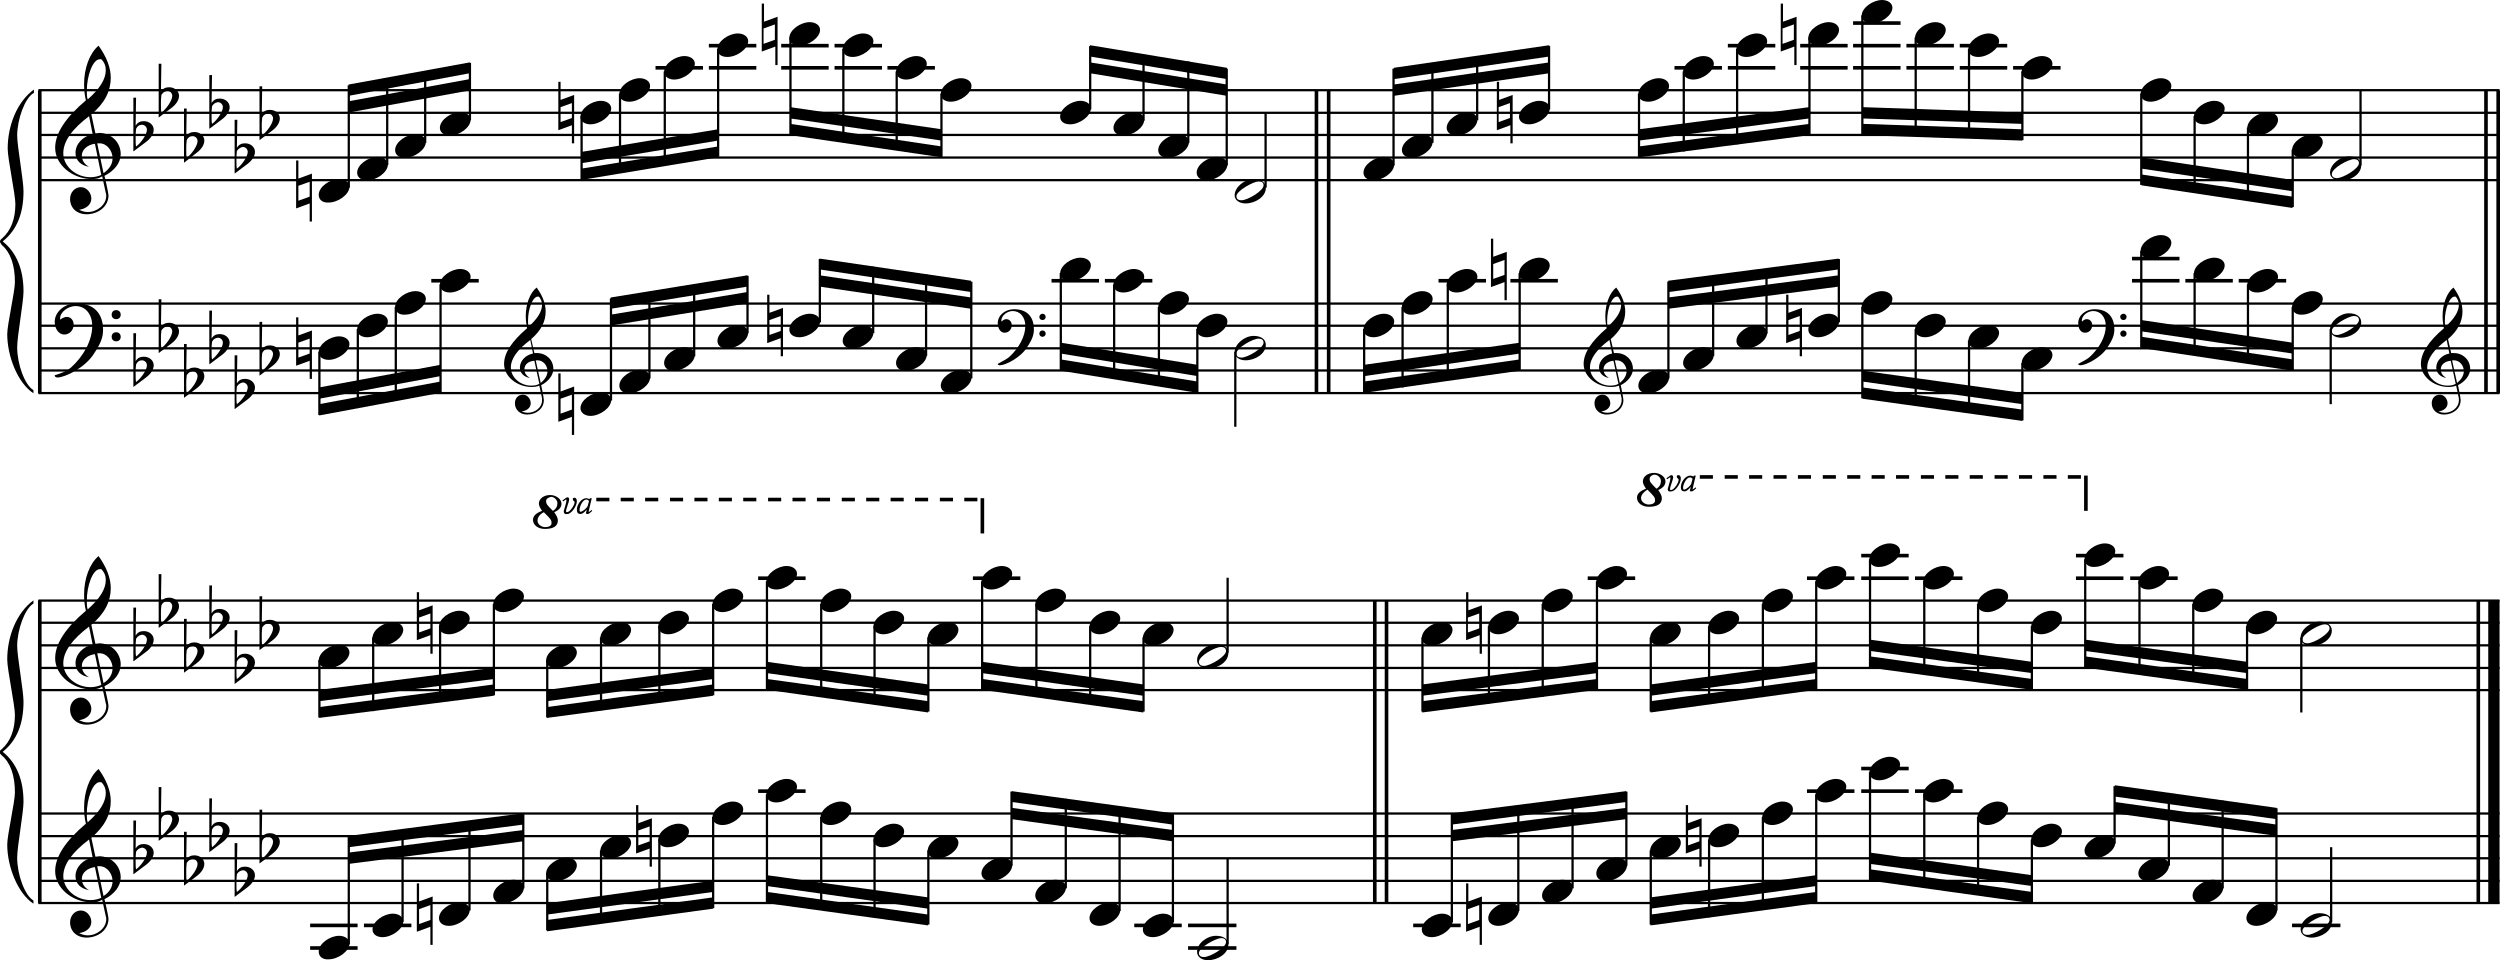 <?xml version="1.0" encoding="utf-8"?>

<!--
	ScaleBook
	Copyright (c) Leland Jansen 2015. All rights reserved.
-->

<!DOCTYPE svg PUBLIC "-//W3C//DTD SVG 1.1//EN" "http://www.w3.org/Graphics/SVG/1.1/DTD/svg11.dtd">
<svg version="1.1" id="Layer_1" xmlns="http://www.w3.org/2000/svg" xmlns:xlink="http://www.w3.org/1999/xlink" x="0px" y="0px"
	 viewBox="0 0 553 212.4" enable-background="new 0 0 553 212.4" xml:space="preserve">
<rect x="8.4" y="20" width="0.8" height="67"/>
<g>
	<path d="M7.4,20.6c-1.9,1.1-3.6,5.8-3.6,9.4c0,2.3,1.4,9.9,1.4,12.3c0,5-1.5,8.6-4.6,11.1c3,2.4,4.6,6.1,4.6,11.1
		c0,2.3-1.4,9.9-1.4,12.3c0,3.8,1.7,8.4,3.6,9.5v0.7c-3.5-2.3-5.8-8.2-5.8-13.1c0-2.1,1.7-9.4,1.7-11.5c0-3.8-1-6.6-2.9-8.2
		C0.1,53.8,0,53.6,0,53.4c0-0.2,0.1-0.4,0.5-0.7c1.9-1.7,2.9-4.2,2.9-7.6c0-2.1-1.7-10-1.7-12.2c0-5.2,2.1-10.4,5.8-13.1V20.6z"/>
</g>
<rect x="8.4" y="132.8" width="0.8" height="67"/>
<g>
	<path d="M7.4,133.5c-1.9,1.1-3.6,5.8-3.6,9.4c0,2.3,1.4,9.9,1.4,12.3c0,5-1.5,8.6-4.6,11.1c3,2.4,4.6,6.1,4.6,11.1
		c0,2.3-1.4,9.9-1.4,12.3c0,3.8,1.7,8.4,3.6,9.5v0.7c-3.5-2.3-5.8-8.2-5.8-13.1c0-2.1,1.7-9.4,1.7-11.5c0-3.8-1-6.6-2.9-8.2
		c-0.3-0.3-0.5-0.5-0.5-0.7c0-0.2,0.1-0.4,0.5-0.7c1.9-1.7,2.9-4.2,2.9-7.6c0-2.1-1.7-10-1.7-12.2c0-5.2,2.1-10.4,5.8-13.1V133.5z"
		/>
</g>
<rect x="290.8" y="20" width="0.8" height="67"/>
<rect x="293.5" y="20" width="0.8" height="67"/>
<rect x="549.5" y="20" width="0.8" height="67"/>
<rect x="552.2" y="20" width="0.8" height="67"/>
<rect x="303.7" y="132.8" width="0.8" height="67"/>
<rect x="306.3" y="132.8" width="0.8" height="67"/>
<rect x="547.8" y="132.8" width="0.8" height="67"/>
<rect x="550.4" y="132.8" width="2.5" height="67"/>
<rect x="8.5" y="39.6" width="544.4" height="0.5"/>
<rect x="8.5" y="34.6" width="544.4" height="0.5"/>
<rect x="8.5" y="29.6" width="544.4" height="0.5"/>
<rect x="8.5" y="24.7" width="544.4" height="0.5"/>
<rect x="8.5" y="19.7" width="544.4" height="0.5"/>
<g>
	<path d="M20.3,39.6c-4.2,0-8.1-3.1-8.1-6.9c0-3.2,2.3-6.7,6.8-10.5c-0.3-1.2-0.4-2.4-0.4-3.6c0-3.5,1.2-6.8,3.2-8.5
		c1.8,2.5,2.7,4.9,2.7,7.1c0,2.9-1.3,5.6-4.3,8.1l0.9,4.2c0.5,0,0.8-0.1,0.8-0.1c2.6,0,4.8,2,4.8,4.7c0,1.9-1.4,3.7-3.6,4.8
		c0-0.1,0.9,3.8,0.9,4.3c0,2.5-2.3,4.2-4.9,4.2c-2,0-3.6-1.3-3.6-3.4c0-1.4,1-2.6,2.4-2.6c1.3,0,2.3,1.3,2.3,2.5
		c0,1.4-1.2,2.3-2.7,2.5c0.6,0.3,1.2,0.5,1.9,0.5c2.1,0,4.1-1.6,4.1-3.6c0-0.2,0-0.4-0.1-0.6l-0.8-3.7
		C21.9,39.5,21.2,39.6,20.3,39.6z M18.1,34.4c0,1,0.5,1.9,1.6,2.5c-1.8-0.3-3-1.4-3-3.1c0-2,1.7-3.7,3.8-4.1l-0.8-4
		C16,28.5,14,31.2,14,33.9c0,2.9,2.8,5.3,6,5.3c0.9,0,1.7-0.2,2.4-0.5L21,31.8C19.4,32,18.1,33.1,18.1,34.4z M22.1,13.1
		c-1.6,0-2.9,3.7-2.9,7c0,0.7,0,1.3,0.2,1.9c2.7-2.4,4-4.5,4-6.5c0-0.9-0.3-1.7-1-2.4C22.4,13.1,22.3,13.1,22.1,13.1z M24.9,35
		c0-1.6-1.2-3.3-2.9-3.3c-0.1,0-0.2,0-0.5,0l1.4,6.6C24.2,37.4,24.9,36.3,24.9,35z"/>
</g>
<g>
	<path d="M29.5,21.6h0.6L30,27.8c0.4-0.7,1-1,1.8-1c1.2,0,2.2,0.8,2.2,1.9c0,0.8-0.5,1.8-1.7,2.7l-2.8,2.1V21.6z M30.1,28.5
		C30,29.2,30,29.9,30,30.4c0,1,0,1.6,0.1,2c1-0.7,2.4-2.6,2.4-3.7c0-0.6-0.5-1.1-1.1-1.1C30.8,27.6,30.4,27.9,30.1,28.5z"/>
</g>
<g>
	<path d="M35.1,14.1h0.6l-0.1,6.2c0.4-0.7,1-1,1.8-1c1.2,0,2.2,0.8,2.2,1.9c0,0.8-0.5,1.8-1.7,2.7l-2.8,2.1V14.1z M35.7,21
		c-0.1,0.8-0.1,1.4-0.1,1.9c0,1,0,1.6,0.1,2c1-0.7,2.4-2.6,2.4-3.7c0-0.6-0.5-1.1-1.1-1.1C36.4,20.2,36,20.5,35.7,21z"/>
</g>
<g>
	<path d="M40.7,24h0.6l-0.1,6.2c0.4-0.7,1-1,1.8-1c1.2,0,2.2,0.8,2.2,1.9c0,0.8-0.5,1.8-1.7,2.7L40.7,36V24z M41.3,31
		c-0.1,0.8-0.1,1.4-0.1,1.9c0,1,0,1.6,0.1,2c1-0.7,2.4-2.6,2.4-3.7c0-0.6-0.5-1.1-1.1-1.1C42,30.1,41.6,30.4,41.3,31z"/>
</g>
<g>
	<path d="M46.3,16.6h0.6l-0.1,6.2c0.4-0.7,1-1,1.8-1c1.2,0,2.2,0.8,2.2,1.9c0,0.8-0.5,1.8-1.7,2.7l-2.8,2.1V16.6z M46.9,23.5
		c-0.1,0.8-0.1,1.4-0.1,1.9c0,1,0,1.6,0.1,2c1-0.7,2.4-2.6,2.4-3.7c0-0.6-0.5-1.1-1.1-1.1C47.6,22.7,47.2,23,46.9,23.5z"/>
</g>
<g>
	<path d="M51.9,26.5h0.6l-0.1,6.2c0.4-0.7,1-1,1.8-1c1.2,0,2.2,0.8,2.2,1.9c0,0.8-0.5,1.8-1.7,2.7l-2.8,2.1V26.5z M52.4,33.4
		c-0.1,0.8-0.1,1.4-0.1,1.9c0,1,0,1.6,0.1,2c1-0.7,2.4-2.6,2.4-3.7c0-0.6-0.5-1.1-1.1-1.1C53.2,32.6,52.7,32.9,52.4,33.4z"/>
</g>
<g>
	<path d="M57.4,19.1h0.6l-0.1,6.2c0.4-0.7,1-1,1.8-1c1.2,0,2.2,0.8,2.2,1.9c0,0.8-0.5,1.8-1.7,2.7L57.4,31V19.1z M58,26
		c-0.1,0.8-0.1,1.4-0.1,1.9c0,1,0,1.6,0.1,2c1-0.7,2.4-2.6,2.4-3.7c0-0.6-0.5-1.1-1.1-1.1C58.7,25.2,58.3,25.4,58,26z"/>
</g>
<polygon fill-rule="evenodd" clip-rule="evenodd" points="77.1,24.9 103.9,20 103.9,17.5 77.1,22.4 "/>
<polygon fill-rule="evenodd" clip-rule="evenodd" points="77.1,21.2 103.9,16.2 103.9,13.8 77.1,18.7 "/>
<polygon fill-rule="evenodd" clip-rule="evenodd" points="128.6,36.1 158.8,31.1 158.8,28.6 128.6,33.6 "/>
<polygon fill-rule="evenodd" clip-rule="evenodd" points="128.6,39.8 158.8,34.8 158.8,32.4 128.6,37.3 "/>
<polygon fill-rule="evenodd" clip-rule="evenodd" points="174.8,26.2 208.3,31.1 208.3,28.6 174.8,23.7 "/>
<polygon fill-rule="evenodd" clip-rule="evenodd" points="174.8,29.9 208.3,34.8 208.3,32.4 174.8,27.4 "/>
<polygon fill-rule="evenodd" clip-rule="evenodd" points="241.1,16.2 271.4,21.2 271.4,18.7 241.1,13.8 "/>
<polygon fill-rule="evenodd" clip-rule="evenodd" points="241.1,12.5 271.4,17.5 271.4,15 241.1,10 "/>
<polygon fill-rule="evenodd" clip-rule="evenodd" points="308.3,21.2 342.7,16.2 342.7,13.8 308.3,18.7 "/>
<polygon fill-rule="evenodd" clip-rule="evenodd" points="308.3,17.5 342.7,12.5 342.7,10 308.3,15 "/>
<polygon fill-rule="evenodd" clip-rule="evenodd" points="362.5,31.1 400.2,26.2 400.2,23.7 362.5,28.6 "/>
<polygon fill-rule="evenodd" clip-rule="evenodd" points="362.5,34.8 400.2,29.9 400.2,27.4 362.5,32.4 "/>
<polygon fill-rule="evenodd" clip-rule="evenodd" points="412,26.2 447.3,27.4 447.3,24.9 412,23.7 "/>
<polygon fill-rule="evenodd" clip-rule="evenodd" points="412,29.9 447.3,31.1 447.3,28.6 412,27.4 "/>
<polygon fill-rule="evenodd" clip-rule="evenodd" points="473.7,37.3 507.1,42.3 507.1,39.8 473.7,34.8 "/>
<polygon fill-rule="evenodd" clip-rule="evenodd" points="473.7,41 507.1,46 507.1,43.5 473.7,38.6 "/>
<rect x="8.5" y="86.7" width="544.4" height="0.5"/>
<rect x="8.5" y="81.7" width="544.4" height="0.5"/>
<rect x="8.5" y="76.8" width="544.4" height="0.5"/>
<rect x="8.5" y="71.8" width="544.4" height="0.5"/>
<rect x="8.5" y="66.9" width="544.4" height="0.5"/>
<g>
	<path d="M15.7,81.3c2.9-2.6,4.7-6.1,4.7-9.2c0-2.5-1.4-4.4-3.7-4.4c-1.6,0-3.4,1.3-3.4,2.7c0,0.2,0,0.3,0.1,0.3
		c-0.1,0,0.6-0.6,1.4-0.6c0.9,0,1.5,0.8,1.5,1.7c0,1.2-0.9,2.2-2.1,2.2c-1.2,0-2.1-1.3-2.1-2.8c0-2.3,2.3-4.1,4.8-4.1
		c4.7,0,5.9,3.2,5.9,5.8c0,1.6-0.4,2.9-2,5.3c-1.9,3.1-6.4,5.3-8.1,5.3c-0.4,0-0.6-0.2-0.6-0.5C13.8,82.5,14.9,82,15.7,81.3z
		 M25.7,68.6c0.6,0,1,0.4,1,1c0,0.6-0.4,1-1,1s-1-0.4-1-1C24.7,69,25.1,68.6,25.7,68.6z M25.7,73.5c0.6,0,1,0.4,1,1c0,0.6-0.4,1-1,1
		s-1-0.4-1-1C24.7,73.9,25.1,73.5,25.7,73.5z"/>
</g>
<g>
	<path d="M29.5,73.7h0.6L30,79.9c0.4-0.7,1-1,1.8-1c1.2,0,2.2,0.8,2.2,1.9c0,0.8-0.5,1.8-1.7,2.7l-2.8,2.1V73.7z M30.1,80.6
		C30,81.3,30,82,30,82.5c0,1,0,1.6,0.1,2c1-0.7,2.4-2.6,2.4-3.7c0-0.6-0.5-1.1-1.1-1.1C30.8,79.7,30.4,80,30.1,80.6z"/>
</g>
<g>
	<path d="M35.1,66.2h0.6l-0.1,6.2c0.4-0.7,1-1,1.8-1c1.2,0,2.2,0.8,2.2,1.9c0,0.8-0.5,1.8-1.7,2.7l-2.8,2.1V66.2z M35.7,73.1
		c-0.1,0.8-0.1,1.4-0.1,1.9c0,1,0,1.6,0.1,2c1-0.7,2.4-2.6,2.4-3.7c0-0.6-0.5-1.1-1.1-1.1C36.4,72.3,36,72.6,35.7,73.1z"/>
</g>
<g>
	<path d="M40.7,76.1h0.6l-0.1,6.2c0.4-0.7,1-1,1.8-1c1.2,0,2.2,0.8,2.2,1.9c0,0.8-0.5,1.8-1.7,2.7l-2.8,2.1V76.1z M41.3,83
		c-0.1,0.8-0.1,1.4-0.1,1.9c0,1,0,1.6,0.1,2c1-0.7,2.4-2.6,2.4-3.7c0-0.6-0.5-1.1-1.1-1.1C42,82.2,41.6,82.5,41.3,83z"/>
</g>
<g>
	<path d="M46.3,68.7h0.6l-0.1,6.2c0.4-0.7,1-1,1.8-1c1.2,0,2.2,0.8,2.2,1.9c0,0.8-0.5,1.8-1.7,2.7l-2.8,2.1V68.7z M46.9,75.6
		c-0.1,0.8-0.1,1.4-0.1,1.9c0,1,0,1.6,0.1,2c1-0.7,2.4-2.6,2.4-3.7c0-0.6-0.5-1.1-1.1-1.1C47.6,74.8,47.2,75,46.9,75.6z"/>
</g>
<g>
	<path d="M51.9,78.6h0.6l-0.1,6.2c0.4-0.7,1-1,1.8-1c1.2,0,2.2,0.8,2.2,1.9c0,0.8-0.5,1.8-1.7,2.7l-2.8,2.1V78.6z M52.4,85.5
		c-0.1,0.8-0.1,1.4-0.1,1.9c0,1,0,1.6,0.1,2c1-0.7,2.4-2.6,2.4-3.7c0-0.6-0.5-1.1-1.1-1.1C53.2,84.7,52.7,85,52.4,85.5z"/>
</g>
<g>
	<path d="M57.4,71.2h0.6l-0.1,6.2c0.4-0.7,1-1,1.8-1c1.2,0,2.2,0.8,2.2,1.9c0,0.8-0.5,1.8-1.7,2.7l-2.8,2.1V71.2z M58,78.1
		c-0.1,0.8-0.1,1.4-0.1,1.9c0,1,0,1.6,0.1,2c1-0.7,2.4-2.6,2.4-3.7c0-0.6-0.5-1.1-1.1-1.1C58.7,77.2,58.3,77.5,58,78.1z"/>
</g>
<g>
	<path d="M117.6,85.6c-3.2,0-6.1-2.3-6.1-5.1c0-2.4,1.7-5,5.1-7.9c-0.2-0.9-0.3-1.8-0.3-2.7c0-2.6,0.9-5.1,2.4-6.3
		c1.4,1.9,2,3.7,2,5.3c0,2.2-1,4.2-3.2,6.1l0.7,3.1c0.4,0,0.6,0,0.6,0c2,0,3.6,1.5,3.6,3.5c0,1.4-1.1,2.8-2.7,3.6
		c0-0.1,0.6,2.8,0.6,3.3c0,1.9-1.7,3.2-3.7,3.2c-1.5,0-2.7-1-2.7-2.5c0-1.1,0.7-1.9,1.8-1.9c1,0,1.7,1,1.7,1.9c0,1-0.9,1.7-2,1.8
		c0.4,0.2,0.9,0.3,1.4,0.3c1.6,0,3.1-1.2,3.1-2.7c0-0.1,0-0.3,0-0.5l-0.6-2.8C118.8,85.5,118.3,85.6,117.6,85.6z M116,81.7
		c0,0.8,0.4,1.4,1.2,1.9c-1.3-0.2-2.2-1.1-2.2-2.3c0-1.5,1.3-2.8,2.9-3.1l-0.6-3c-2.8,2.1-4.3,4.1-4.3,6.1c0,2.2,2.1,4,4.5,4
		c0.7,0,1.3-0.1,1.8-0.4l-1.1-5.1C116.9,79.9,116,80.6,116,81.7z M119,65.6c-1.2,0-2.2,2.8-2.2,5.3c0,0.5,0,1,0.1,1.4
		c2-1.8,3-3.4,3-4.9c0-0.7-0.3-1.3-0.7-1.8C119.2,65.7,119.1,65.6,119,65.6z M121.1,82.1c0-1.2-0.9-2.4-2.2-2.4c0,0-0.2,0-0.4,0
		l1.1,5C120.6,83.9,121.1,83,121.1,82.1z"/>
</g>
<polygon fill-rule="evenodd" clip-rule="evenodd" points="70.6,88.2 97.4,83.2 97.4,80.7 70.6,85.7 "/>
<polygon fill-rule="evenodd" clip-rule="evenodd" points="70.6,91.9 97.4,86.9 97.4,84.4 70.6,89.4 "/>
<polygon fill-rule="evenodd" clip-rule="evenodd" points="135.1,72 165.3,67.1 165.3,64.6 135.1,69.6 "/>
<polygon fill-rule="evenodd" clip-rule="evenodd" points="135.1,68.3 165.3,63.4 165.3,60.9 135.1,65.8 "/>
<g>
	<path d="M223.2,79c2.2-2,3.6-4.6,3.6-6.9c0-1.9-1.1-3.3-2.8-3.3c-1.2,0-2.5,1-2.5,2.1c0,0.2,0,0.2,0.1,0.2c0,0,0.4-0.5,1-0.5
		c0.7,0,1.2,0.6,1.2,1.3c0,0.9-0.6,1.7-1.6,1.7c-0.9,0-1.5-1-1.5-2.1c0-1.8,1.7-3.1,3.6-3.1c3.5,0,4.4,2.4,4.4,4.4
		c0,1.2-0.3,2.2-1.5,4c-1.4,2.3-4.8,4-6,4c-0.3,0-0.5-0.1-0.5-0.3C221.7,79.9,222.6,79.5,223.2,79z M230.6,69.4
		c0.4,0,0.7,0.3,0.7,0.7c0,0.4-0.3,0.7-0.7,0.7s-0.7-0.3-0.7-0.7C229.9,69.8,230.2,69.4,230.6,69.4z M230.6,73.1
		c0.4,0,0.7,0.3,0.7,0.7s-0.3,0.7-0.7,0.7s-0.7-0.3-0.7-0.7S230.2,73.1,230.6,73.1z"/>
</g>
<polygon fill-rule="evenodd" clip-rule="evenodd" points="181.3,63.4 214.8,68.3 214.8,65.8 181.3,60.9 "/>
<polygon fill-rule="evenodd" clip-rule="evenodd" points="181.3,59.6 214.8,64.6 214.8,62.1 181.3,57.2 "/>
<polygon fill-rule="evenodd" clip-rule="evenodd" points="234.6,78.2 264.9,83.2 264.9,80.7 234.6,75.8 "/>
<polygon fill-rule="evenodd" clip-rule="evenodd" points="234.6,82 264.9,86.9 264.9,84.4 234.6,79.5 "/>
<g>
	<path d="M356.4,85.6c-3.2,0-6.1-2.3-6.1-5.1c0-2.4,1.7-5,5.1-7.9c-0.2-0.9-0.3-1.8-0.3-2.7c0-2.6,0.9-5.1,2.4-6.3
		c1.4,1.9,2,3.7,2,5.3c0,2.2-1,4.2-3.2,6.1l0.7,3.1c0.4,0,0.6,0,0.6,0c2,0,3.6,1.5,3.6,3.5c0,1.4-1.1,2.8-2.7,3.6
		c0-0.1,0.6,2.8,0.6,3.3c0,1.9-1.7,3.2-3.7,3.2c-1.5,0-2.7-1-2.7-2.5c0-1.1,0.7-1.9,1.8-1.9c1,0,1.7,1,1.7,1.9c0,1-0.9,1.7-2,1.8
		c0.4,0.2,0.9,0.3,1.4,0.3c1.6,0,3.1-1.2,3.1-2.7c0-0.1,0-0.3,0-0.5l-0.6-2.8C357.6,85.5,357.1,85.6,356.4,85.6z M354.7,81.7
		c0,0.8,0.4,1.4,1.2,1.9c-1.3-0.2-2.2-1.1-2.2-2.3c0-1.5,1.3-2.8,2.9-3.1l-0.6-3c-2.8,2.1-4.3,4.1-4.3,6.1c0,2.2,2.1,4,4.5,4
		c0.7,0,1.3-0.1,1.8-0.4l-1.1-5.1C355.7,79.9,354.7,80.6,354.7,81.7z M357.7,65.6c-1.2,0-2.2,2.8-2.2,5.3c0,0.5,0,1,0.1,1.4
		c2-1.8,3-3.4,3-4.9c0-0.7-0.3-1.3-0.7-1.8C357.9,65.7,357.8,65.6,357.7,65.6z M359.8,82.1c0-1.2-0.9-2.4-2.2-2.4c0,0-0.2,0-0.4,0
		l1.1,5C359.3,83.9,359.8,83,359.8,82.1z"/>
</g>
<polygon fill-rule="evenodd" clip-rule="evenodd" points="301.7,83.2 336.2,78.2 336.2,75.8 301.7,80.7 "/>
<polygon fill-rule="evenodd" clip-rule="evenodd" points="301.7,86.9 336.2,82 336.2,79.5 301.7,84.4 "/>
<polygon fill-rule="evenodd" clip-rule="evenodd" points="369,68.3 406.7,63.4 406.7,60.9 369,65.8 "/>
<polygon fill-rule="evenodd" clip-rule="evenodd" points="369,64.6 406.7,59.6 406.7,57.2 369,62.1 "/>
<g>
	<path d="M462.2,79c2.2-2,3.6-4.6,3.6-6.9c0-1.9-1.1-3.3-2.8-3.3c-1.2,0-2.5,1-2.5,2.1c0,0.2,0,0.2,0.1,0.2c0,0,0.4-0.5,1-0.5
		c0.7,0,1.2,0.6,1.2,1.3c0,0.9-0.6,1.7-1.6,1.7s-1.5-1-1.5-2.1c0-1.8,1.7-3.1,3.6-3.1c3.5,0,4.4,2.4,4.4,4.4c0,1.2-0.3,2.2-1.5,4
		c-1.4,2.3-4.8,4-6,4c-0.3,0-0.5-0.1-0.5-0.3C460.8,79.9,461.6,79.5,462.2,79z M469.7,69.4c0.4,0,0.7,0.3,0.7,0.7
		c0,0.4-0.3,0.7-0.7,0.7c-0.4,0-0.7-0.3-0.7-0.7C468.9,69.8,469.3,69.4,469.7,69.4z M469.7,73.1c0.4,0,0.7,0.3,0.7,0.7
		s-0.3,0.7-0.7,0.7c-0.4,0-0.7-0.3-0.7-0.7S469.3,73.1,469.7,73.1z"/>
</g>
<polygon fill-rule="evenodd" clip-rule="evenodd" points="412,84.4 447.3,89.4 447.3,86.9 412,82 "/>
<polygon fill-rule="evenodd" clip-rule="evenodd" points="412,88.2 447.3,93.1 447.3,90.6 412,85.7 "/>
<polygon fill-rule="evenodd" clip-rule="evenodd" points="473.7,73.3 507.1,78.2 507.1,75.8 473.7,70.8 "/>
<polygon fill-rule="evenodd" clip-rule="evenodd" points="473.7,77 507.1,82 507.1,79.5 473.7,74.5 "/>
<g>
	<path d="M541.6,85.6c-3.2,0-6.1-2.3-6.1-5.1c0-2.4,1.7-5,5.1-7.9c-0.2-0.9-0.3-1.8-0.3-2.7c0-2.6,0.9-5.1,2.4-6.3
		c1.4,1.9,2,3.7,2,5.3c0,2.2-1,4.2-3.2,6.1l0.7,3.1c0.4,0,0.6,0,0.6,0c2,0,3.6,1.5,3.6,3.5c0,1.4-1.1,2.8-2.7,3.6
		c0-0.1,0.6,2.8,0.6,3.3c0,1.9-1.7,3.2-3.7,3.2c-1.5,0-2.7-1-2.7-2.5c0-1.1,0.7-1.9,1.8-1.9c1,0,1.7,1,1.7,1.9c0,1-0.9,1.7-2,1.8
		c0.4,0.2,0.9,0.3,1.4,0.3c1.6,0,3.1-1.2,3.1-2.7c0-0.1,0-0.3,0-0.5l-0.6-2.8C542.8,85.5,542.3,85.6,541.6,85.6z M539.9,81.7
		c0,0.8,0.4,1.4,1.2,1.9c-1.3-0.2-2.2-1.1-2.2-2.3c0-1.5,1.3-2.8,2.9-3.1l-0.6-3c-2.8,2.1-4.3,4.1-4.3,6.1c0,2.2,2.1,4,4.5,4
		c0.7,0,1.3-0.1,1.8-0.4l-1.1-5.1C540.9,79.9,539.9,80.6,539.9,81.7z M543,65.6c-1.2,0-2.2,2.8-2.2,5.3c0,0.5,0,1,0.1,1.4
		c2-1.8,3-3.4,3-4.9c0-0.7-0.3-1.3-0.7-1.8C543.2,65.7,543.1,65.6,543,65.6z M545,82.1c0-1.2-0.9-2.4-2.2-2.4c0,0-0.2,0-0.4,0l1.1,5
		C544.5,83.9,545,83,545,82.1z"/>
</g>
<rect x="8.5" y="152.4" width="544.4" height="0.5"/>
<rect x="8.5" y="147.5" width="544.4" height="0.5"/>
<rect x="8.5" y="142.5" width="544.4" height="0.5"/>
<rect x="8.5" y="137.5" width="544.4" height="0.5"/>
<rect x="8.5" y="132.6" width="544.4" height="0.5"/>
<g>
	<path d="M20.3,152.5c-4.2,0-8.1-3.1-8.1-6.9c0-3.2,2.3-6.7,6.8-10.5c-0.3-1.2-0.4-2.4-0.4-3.6c0-3.5,1.2-6.8,3.2-8.5
		c1.8,2.5,2.7,4.9,2.7,7.1c0,2.9-1.3,5.6-4.3,8.1l0.9,4.2c0.5,0,0.8-0.1,0.8-0.1c2.6,0,4.8,2,4.8,4.7c0,1.9-1.4,3.7-3.6,4.8
		c0-0.1,0.9,3.8,0.9,4.3c0,2.5-2.3,4.2-4.9,4.2c-2,0-3.6-1.3-3.6-3.4c0-1.4,1-2.6,2.4-2.6c1.3,0,2.3,1.3,2.3,2.5
		c0,1.4-1.2,2.3-2.7,2.5c0.6,0.3,1.2,0.5,1.9,0.5c2.1,0,4.1-1.6,4.1-3.6c0-0.2,0-0.4-0.1-0.6l-0.8-3.7
		C21.9,152.3,21.2,152.5,20.3,152.5z M18.1,147.3c0,1,0.5,1.9,1.6,2.5c-1.8-0.3-3-1.4-3-3.1c0-2,1.7-3.7,3.8-4.1l-0.8-4
		c-3.7,2.8-5.7,5.5-5.7,8.1c0,2.9,2.8,5.3,6,5.3c0.9,0,1.7-0.2,2.4-0.5l-1.4-6.8C19.4,144.9,18.1,145.9,18.1,147.3z M22.1,125.9
		c-1.6,0-2.9,3.7-2.9,7c0,0.7,0,1.3,0.2,1.9c2.7-2.4,4-4.5,4-6.5c0-0.9-0.3-1.7-1-2.4C22.4,125.9,22.3,125.9,22.1,125.9z
		 M24.9,147.8c0-1.6-1.2-3.3-2.9-3.3c-0.1,0-0.2,0-0.5,0l1.4,6.6C24.2,150.3,24.9,149.1,24.9,147.8z"/>
</g>
<g>
	<path d="M29.5,134.4h0.6l-0.1,6.2c0.4-0.7,1-1,1.8-1c1.2,0,2.2,0.8,2.2,1.9c0,0.8-0.5,1.8-1.7,2.7l-2.8,2.1V134.4z M30.1,141.3
		c-0.1,0.8-0.1,1.4-0.1,1.9c0,1,0,1.6,0.1,2c1-0.7,2.4-2.6,2.4-3.7c0-0.6-0.5-1.1-1.1-1.1C30.8,140.5,30.4,140.8,30.1,141.3z"/>
</g>
<g>
	<path d="M35.1,127h0.6l-0.1,6.2c0.4-0.7,1-1,1.8-1c1.2,0,2.2,0.8,2.2,1.9c0,0.8-0.5,1.8-1.7,2.7l-2.8,2.1V127z M35.7,133.9
		c-0.1,0.8-0.1,1.4-0.1,1.9c0,1,0,1.6,0.1,2c1-0.7,2.4-2.6,2.4-3.7c0-0.6-0.5-1.1-1.1-1.1C36.4,133,36,133.3,35.7,133.9z"/>
</g>
<g>
	<path d="M40.7,136.9h0.6l-0.1,6.2c0.4-0.7,1-1,1.8-1c1.2,0,2.2,0.8,2.2,1.9c0,0.8-0.5,1.8-1.7,2.7l-2.8,2.1V136.9z M41.3,143.8
		c-0.1,0.8-0.1,1.4-0.1,1.9c0,1,0,1.6,0.1,2c1-0.7,2.4-2.6,2.4-3.7c0-0.6-0.5-1.1-1.1-1.1C42,143,41.6,143.2,41.3,143.8z"/>
</g>
<g>
	<path d="M46.3,129.5h0.6l-0.1,6.2c0.4-0.7,1-1,1.8-1c1.2,0,2.2,0.8,2.2,1.9c0,0.8-0.5,1.8-1.7,2.7l-2.8,2.1V129.5z M46.9,136.4
		c-0.1,0.8-0.1,1.4-0.1,1.9c0,1,0,1.6,0.1,2c1-0.7,2.4-2.6,2.4-3.7c0-0.6-0.5-1.1-1.1-1.1C47.6,135.5,47.2,135.8,46.9,136.4z"/>
</g>
<g>
	<path d="M51.9,139.4h0.6l-0.1,6.2c0.4-0.7,1-1,1.8-1c1.2,0,2.2,0.8,2.2,1.9c0,0.8-0.5,1.8-1.7,2.7l-2.8,2.1V139.4z M52.4,146.3
		c-0.1,0.8-0.1,1.4-0.1,1.9c0,1,0,1.6,0.1,2c1-0.7,2.4-2.6,2.4-3.7c0-0.6-0.5-1.1-1.1-1.1C53.2,145.4,52.7,145.7,52.4,146.3z"/>
</g>
<g>
	<path d="M57.4,131.9h0.6l-0.1,6.2c0.4-0.7,1-1,1.8-1c1.2,0,2.2,0.8,2.2,1.9c0,0.8-0.5,1.8-1.7,2.7l-2.8,2.1V131.9z M58,138.8
		c-0.1,0.8-0.1,1.4-0.1,1.9c0,1,0,1.6,0.1,2c1-0.7,2.4-2.6,2.4-3.7c0-0.6-0.5-1.1-1.1-1.1C58.7,138,58.3,138.3,58,138.8z"/>
</g>
<polygon fill-rule="evenodd" clip-rule="evenodd" points="70.6,155.1 109.2,150.2 109.2,147.7 70.6,152.6 "/>
<polygon fill-rule="evenodd" clip-rule="evenodd" points="70.6,158.8 109.2,153.9 109.2,151.4 70.6,156.4 "/>
<polygon fill-rule="evenodd" clip-rule="evenodd" points="121,155.1 157.7,150.2 157.7,147.7 121,152.6 "/>
<polygon fill-rule="evenodd" clip-rule="evenodd" points="121,158.8 157.7,153.9 157.7,151.4 121,156.4 "/>
<g>
	<path d="M124.7,113.1c0-0.2,0.6-1.9,0.6-2.4c0-0.1,0-0.2-0.1-0.2c-0.1,0-0.3,0.2-0.6,0.4l-0.2-0.2c0.6-0.4,0.9-0.7,1.1-0.7
		c0.3,0,0.4,0.2,0.4,0.5c0,0.5-0.7,2.1-0.7,2.6c0,0.1,0.1,0.2,0.2,0.2c0.7,0,1.7-1.6,1.7-2.2V111c-0.1-0.1-0.4-0.3-0.4-0.6
		c0-0.2,0.1-0.3,0.4-0.3c0.3,0,0.5,0.3,0.5,0.8c0,1-1.2,2.8-2.1,2.8C125,113.8,124.7,113.6,124.7,113.1z M129.6,113.5
		c0,0,0.1-0.3,0.2-0.8c-0.6,0.7-1,1-1.4,1c-0.5,0-0.8-0.3-0.8-0.9c0-1.2,1-2.6,2.1-2.6c0.2,0,0.4,0.1,0.7,0.2l0.1-0.2l0.4,0
		c-0.5,2-0.7,3-0.7,3.1v0v0c0,0,0.3-0.2,0.7-0.5l0.1,0.2c-0.5,0.5-0.8,0.7-1,0.7C129.7,113.7,129.6,113.6,129.6,113.5z M128.2,112.8
		c0,0.3,0.1,0.4,0.2,0.4c0.5,0,1.5-0.9,1.6-1.3l0.3-1.1c-0.2-0.2-0.4-0.3-0.6-0.3C128.9,110.5,128.2,112,128.2,112.8z"/>
</g>
<g>
	<path d="M124.2,111.4c0,0.8-0.5,1.4-1.6,1.9c0.5,0.7,0.8,1.3,0.8,1.8c0,1.3-1,1.9-2.9,1.9c-1.4,0-2.6-0.8-2.6-2c0-0.9,0.7-1.5,2-2
		c-0.4-0.6-0.7-1.1-0.7-1.6c0-1.1,1.1-1.9,2.5-1.9C123,109.5,124.2,110.4,124.2,111.4z M118.9,115.2c0,0.8,0.9,1.4,1.7,1.4
		c0.8,0,1.4-0.3,1.4-0.9c0-0.7-0.2-0.9-1.7-2.4C119.3,113.8,118.9,114.5,118.9,115.2z M120.8,110.8c0,0.7,0.2,0.9,1.5,2.2
		c0.7-0.4,1-1,1-1.7c0-0.7-0.7-1.4-1.4-1.4C121.4,110,120.8,110.3,120.8,110.8z"/>
</g>
<rect x="216.9" y="110.2" width="0.8" height="7.8"/>
<path d="M216.2,110.9h-2.9v-0.8h2.9V110.9z M210.8,110.9h-2.9v-0.8h2.9V110.9z M205.3,110.9h-2.9v-0.8h2.9V110.9z M199.9,110.9H197
	v-0.8h2.9V110.9z M194.5,110.9h-2.9v-0.8h2.9V110.9z M189.1,110.9h-2.9v-0.8h2.9V110.9z M183.6,110.9h-2.9v-0.8h2.9V110.9z
	 M178.2,110.9h-2.9v-0.8h2.9V110.9z M172.8,110.9h-2.9v-0.8h2.9V110.9z M167.3,110.9h-2.9v-0.8h2.9V110.9z M161.9,110.9H159v-0.8
	h2.9V110.9z M156.5,110.9h-2.9v-0.8h2.9V110.9z M151.1,110.9h-2.9v-0.8h2.9V110.9z M145.6,110.9h-2.9v-0.8h2.9V110.9z M140.2,110.9
	h-2.9v-0.8h2.9V110.9z M134.8,110.9h-2.9v-0.8h2.9V110.9z"/>
<polygon fill-rule="evenodd" clip-rule="evenodd" points="169.7,148.9 205.3,153.9 205.3,151.4 169.7,146.4 "/>
<polygon fill-rule="evenodd" clip-rule="evenodd" points="169.7,152.6 205.3,157.6 205.3,155.1 169.7,150.2 "/>
<polygon fill-rule="evenodd" clip-rule="evenodd" points="217.3,148.9 252.9,153.9 252.9,151.4 217.3,146.4 "/>
<polygon fill-rule="evenodd" clip-rule="evenodd" points="217.3,152.6 252.9,157.6 252.9,155.1 217.3,150.2 "/>
<polygon fill-rule="evenodd" clip-rule="evenodd" points="314.6,153.9 353.2,148.9 353.2,146.4 314.6,151.4 "/>
<polygon fill-rule="evenodd" clip-rule="evenodd" points="314.6,157.6 353.2,152.6 353.2,150.2 314.6,155.1 "/>
<polygon fill-rule="evenodd" clip-rule="evenodd" points="365.1,153.9 401.7,148.9 401.7,146.4 365.1,151.4 "/>
<polygon fill-rule="evenodd" clip-rule="evenodd" points="365.1,157.6 401.7,152.6 401.7,150.2 365.1,155.1 "/>
<g>
	<path d="M368.9,108.2c0-0.2,0.6-1.9,0.6-2.4c0-0.1,0-0.2-0.1-0.2c-0.1,0-0.3,0.2-0.6,0.4l-0.2-0.2c0.6-0.4,0.9-0.7,1.1-0.7
		c0.3,0,0.4,0.2,0.4,0.5c0,0.5-0.7,2.1-0.7,2.6c0,0.1,0.1,0.2,0.2,0.2c0.7,0,1.7-1.6,1.7-2.2V106c-0.1-0.1-0.4-0.3-0.4-0.6
		c0-0.2,0.1-0.3,0.4-0.3c0.3,0,0.5,0.3,0.5,0.8c0,1-1.2,2.8-2.1,2.8C369.1,108.8,368.9,108.6,368.9,108.2z M373.8,108.5
		c0,0,0.1-0.3,0.2-0.8c-0.6,0.7-1,1-1.4,1c-0.5,0-0.8-0.3-0.8-0.9c0-1.2,1-2.6,2.1-2.6c0.2,0,0.4,0.1,0.7,0.2l0.1-0.2l0.4,0
		c-0.5,2-0.7,3-0.7,3.1v0v0c0,0,0.3-0.2,0.7-0.5l0.1,0.2c-0.5,0.5-0.8,0.7-1,0.7C373.9,108.7,373.8,108.7,373.8,108.5z M372.3,107.9
		c0,0.3,0.1,0.4,0.2,0.4c0.5,0,1.5-0.9,1.6-1.3l0.3-1.1c-0.2-0.2-0.4-0.3-0.6-0.3C373.1,105.6,372.3,107,372.3,107.9z"/>
</g>
<g>
	<path d="M368.4,106.5c0,0.8-0.5,1.4-1.6,1.9c0.5,0.7,0.8,1.3,0.8,1.8c0,1.3-1,1.9-2.9,1.9c-1.4,0-2.6-0.8-2.6-2c0-0.9,0.7-1.5,2-2
		c-0.4-0.6-0.7-1.1-0.7-1.6c0-1.1,1.1-1.9,2.5-1.9C367.1,104.6,368.4,105.4,368.4,106.5z M363,110.2c0,0.8,0.9,1.4,1.7,1.4
		c0.8,0,1.4-0.3,1.4-0.9c0-0.7-0.2-0.9-1.7-2.4C363.5,108.9,363,109.5,363,110.2z M364.9,105.9c0,0.7,0.2,0.9,1.5,2.2
		c0.7-0.4,1-1,1-1.7c0-0.7-0.7-1.4-1.4-1.4C365.5,105,364.9,105.4,364.9,105.9z"/>
</g>
<rect x="461" y="105.2" width="0.8" height="7.8"/>
<path d="M460.3,105.9h-2.9v-0.8h2.9V105.9z M454.9,105.9H452v-0.8h2.9V105.9z M449.5,105.9h-2.9v-0.8h2.9V105.9z M444.1,105.9h-2.9
	v-0.8h2.9V105.9z M438.6,105.9h-2.9v-0.8h2.9V105.9z M433.2,105.9h-2.9v-0.8h2.9V105.9z M427.8,105.9h-2.9v-0.8h2.9V105.9z
	 M422.3,105.9h-2.9v-0.8h2.9V105.9z M416.9,105.9H414v-0.8h2.9V105.9z M411.5,105.9h-2.9v-0.8h2.9V105.9z M406.1,105.9h-2.9v-0.8
	h2.9V105.9z M400.6,105.9h-2.9v-0.8h2.9V105.9z M395.2,105.9h-2.9v-0.8h2.9V105.9z M389.8,105.9h-2.9v-0.8h2.9V105.9z M384.4,105.9
	h-2.9v-0.8h2.9V105.9z M378.9,105.9H376v-0.8h2.9V105.9z"/>
<polygon fill-rule="evenodd" clip-rule="evenodd" points="413.7,144 449.5,148.9 449.5,146.4 413.7,141.5 "/>
<polygon fill-rule="evenodd" clip-rule="evenodd" points="413.7,147.7 449.5,152.6 449.5,150.2 413.7,145.2 "/>
<polygon fill-rule="evenodd" clip-rule="evenodd" points="461.3,144 497.1,148.9 497.1,146.4 461.3,141.5 "/>
<polygon fill-rule="evenodd" clip-rule="evenodd" points="461.3,147.7 497.1,152.6 497.1,150.2 461.3,145.2 "/>
<rect x="8.5" y="199.5" width="544.4" height="0.5"/>
<rect x="8.5" y="194.6" width="544.4" height="0.5"/>
<rect x="8.5" y="189.6" width="544.4" height="0.5"/>
<rect x="8.5" y="184.7" width="544.4" height="0.5"/>
<rect x="8.5" y="179.7" width="544.4" height="0.5"/>
<g>
	<path d="M20.3,199.6c-4.2,0-8.1-3.1-8.1-6.9c0-3.2,2.3-6.7,6.8-10.5c-0.3-1.2-0.4-2.4-0.4-3.6c0-3.5,1.2-6.8,3.2-8.5
		c1.8,2.5,2.7,4.9,2.7,7.1c0,2.9-1.3,5.6-4.3,8.1l0.9,4.2c0.5,0,0.8-0.1,0.8-0.1c2.6,0,4.8,2,4.8,4.7c0,1.9-1.4,3.7-3.6,4.8
		c0-0.1,0.9,3.8,0.9,4.3c0,2.5-2.3,4.2-4.9,4.2c-2,0-3.6-1.3-3.6-3.4c0-1.4,1-2.6,2.4-2.6c1.3,0,2.3,1.3,2.3,2.5
		c0,1.4-1.2,2.3-2.7,2.5c0.6,0.3,1.2,0.5,1.9,0.5c2.1,0,4.1-1.6,4.1-3.6c0-0.2,0-0.4-0.1-0.6l-0.8-3.7
		C21.9,199.5,21.2,199.6,20.3,199.6z M18.1,194.4c0,1,0.5,1.9,1.6,2.5c-1.8-0.3-3-1.4-3-3.1c0-2,1.7-3.7,3.8-4.1l-0.8-4
		c-3.7,2.8-5.7,5.5-5.7,8.1c0,2.9,2.8,5.3,6,5.3c0.9,0,1.7-0.2,2.4-0.5l-1.4-6.8C19.4,192,18.1,193,18.1,194.4z M22.1,173
		c-1.6,0-2.9,3.7-2.9,7c0,0.7,0,1.3,0.2,1.9c2.7-2.4,4-4.5,4-6.5c0-0.9-0.3-1.7-1-2.4C22.4,173.1,22.3,173,22.1,173z M24.9,194.9
		c0-1.6-1.2-3.3-2.9-3.3c-0.1,0-0.2,0-0.5,0l1.4,6.6C24.2,197.4,24.9,196.2,24.9,194.9z"/>
</g>
<g>
	<path d="M29.5,181.5h0.6l-0.1,6.2c0.4-0.7,1-1,1.8-1c1.2,0,2.2,0.8,2.2,1.9c0,0.8-0.5,1.8-1.7,2.7l-2.8,2.1V181.5z M30.1,188.4
		c-0.1,0.8-0.1,1.4-0.1,1.9c0,1,0,1.6,0.1,2c1-0.7,2.4-2.6,2.4-3.7c0-0.6-0.5-1.1-1.1-1.1C30.8,187.6,30.4,187.9,30.1,188.4z"/>
</g>
<g>
	<path d="M35.1,174.1h0.6l-0.1,6.2c0.4-0.7,1-1,1.8-1c1.2,0,2.2,0.8,2.2,1.9c0,0.8-0.5,1.8-1.7,2.7l-2.8,2.1V174.1z M35.7,181
		c-0.1,0.8-0.1,1.4-0.1,1.9c0,1,0,1.6,0.1,2c1-0.7,2.4-2.6,2.4-3.7c0-0.6-0.5-1.1-1.1-1.1C36.4,180.2,36,180.4,35.7,181z"/>
</g>
<g>
	<path d="M40.7,184h0.6l-0.1,6.2c0.4-0.7,1-1,1.8-1c1.2,0,2.2,0.8,2.2,1.9c0,0.8-0.5,1.8-1.7,2.7l-2.8,2.1V184z M41.3,190.9
		c-0.1,0.8-0.1,1.4-0.1,1.9c0,1,0,1.6,0.1,2c1-0.7,2.4-2.6,2.4-3.7c0-0.6-0.5-1.1-1.1-1.1C42,190.1,41.6,190.4,41.3,190.9z"/>
</g>
<g>
	<path d="M46.3,176.6h0.6l-0.1,6.2c0.4-0.7,1-1,1.8-1c1.2,0,2.2,0.8,2.2,1.9c0,0.8-0.5,1.8-1.7,2.7l-2.8,2.1V176.6z M46.9,183.5
		c-0.1,0.8-0.1,1.4-0.1,1.9c0,1,0,1.6,0.1,2c1-0.7,2.4-2.6,2.4-3.7c0-0.6-0.5-1.1-1.1-1.1C47.6,182.6,47.2,182.9,46.9,183.5z"/>
</g>
<g>
	<path d="M51.9,186.5h0.6l-0.1,6.2c0.4-0.7,1-1,1.8-1c1.2,0,2.2,0.8,2.2,1.9c0,0.8-0.5,1.8-1.7,2.7l-2.8,2.1V186.5z M52.4,193.4
		c-0.1,0.8-0.1,1.4-0.1,1.9c0,1,0,1.6,0.1,2c1-0.7,2.4-2.6,2.4-3.7c0-0.6-0.5-1.1-1.1-1.1C53.2,192.6,52.7,192.8,52.4,193.4z"/>
</g>
<g>
	<path d="M57.4,179.1h0.6l-0.1,6.2c0.4-0.7,1-1,1.8-1c1.2,0,2.2,0.8,2.2,1.9c0,0.8-0.5,1.8-1.7,2.7l-2.8,2.1V179.1z M58,186
		c-0.1,0.8-0.1,1.4-0.1,1.9c0,1,0,1.6,0.1,2c1-0.7,2.4-2.6,2.4-3.7c0-0.6-0.5-1.1-1.1-1.1C58.7,185.1,58.3,185.4,58,186z"/>
</g>
<polygon fill-rule="evenodd" clip-rule="evenodd" points="77.1,191.1 115.7,186.1 115.7,183.6 77.1,188.6 "/>
<polygon fill-rule="evenodd" clip-rule="evenodd" points="77.1,187.4 115.7,182.4 115.7,179.9 77.1,184.9 "/>
<polygon fill-rule="evenodd" clip-rule="evenodd" points="121,202.3 157.7,197.3 157.7,194.8 121,199.8 "/>
<polygon fill-rule="evenodd" clip-rule="evenodd" points="121,206 157.7,201 157.7,198.5 121,203.5 "/>
<polygon fill-rule="evenodd" clip-rule="evenodd" points="169.7,196 205.3,201 205.3,198.5 169.7,193.6 "/>
<polygon fill-rule="evenodd" clip-rule="evenodd" points="169.7,199.8 205.3,204.7 205.3,202.3 169.7,197.3 "/>
<polygon fill-rule="evenodd" clip-rule="evenodd" points="223.8,181.2 259.4,186.1 259.4,183.6 223.8,178.7 "/>
<polygon fill-rule="evenodd" clip-rule="evenodd" points="223.8,177.4 259.4,182.4 259.4,179.9 223.8,175 "/>
<polygon fill-rule="evenodd" clip-rule="evenodd" points="321.1,186.1 359.7,181.2 359.7,178.7 321.1,183.6 "/>
<polygon fill-rule="evenodd" clip-rule="evenodd" points="321.1,182.4 359.7,177.4 359.7,175 321.1,179.9 "/>
<polygon fill-rule="evenodd" clip-rule="evenodd" points="365.1,201 401.7,196 401.7,193.6 365.1,198.5 "/>
<polygon fill-rule="evenodd" clip-rule="evenodd" points="365.1,204.7 401.7,199.8 401.7,197.3 365.1,202.3 "/>
<polygon fill-rule="evenodd" clip-rule="evenodd" points="413.7,191.1 449.5,196 449.5,193.6 413.7,188.6 "/>
<polygon fill-rule="evenodd" clip-rule="evenodd" points="413.7,194.8 449.5,199.8 449.5,197.3 413.7,192.3 "/>
<polygon fill-rule="evenodd" clip-rule="evenodd" points="467.8,179.9 503.6,184.9 503.6,182.4 467.8,177.4 "/>
<polygon fill-rule="evenodd" clip-rule="evenodd" points="467.8,176.2 503.6,181.2 503.6,178.7 467.8,173.7 "/>
<rect x="76.9" y="18.9" width="0.5" height="22.6"/>
<g>
	<path d="M70.5,43.1c0-1.8,2.5-3.5,4.5-3.5c1.3,0,2.3,0.7,2.3,1.7c0,1.7-2.5,3.5-4.6,3.5C71.4,44.9,70.5,44.2,70.5,43.1z"/>
</g>
<g>
	<path d="M68.5,49v-4l-3,1.1V35.5H66v4l3-1.1V49H68.5z M66,44.4l2.5-0.9v-3.3L66,41.1V44.4z"/>
</g>
<rect x="85.4" y="17.3" width="0.5" height="19.2"/>
<g>
	<path d="M79,38.2c0-1.8,2.5-3.5,4.5-3.5c1.3,0,2.3,0.7,2.3,1.7c0,1.7-2.5,3.5-4.6,3.5C80,39.9,79,39.3,79,38.2z"/>
</g>
<rect x="93.8" y="15.8" width="0.5" height="15.8"/>
<g>
	<path d="M87.4,33.2c0-1.8,2.5-3.5,4.5-3.5c1.3,0,2.3,0.7,2.3,1.7c0,1.7-2.5,3.5-4.6,3.5C88.3,34.9,87.4,34.3,87.4,33.2z"/>
</g>
<rect x="103.7" y="13.9" width="0.5" height="12.7"/>
<g>
	<path d="M97.3,28.3c0-1.8,2.5-3.5,4.5-3.5c1.3,0,2.3,0.7,2.3,1.7c0,1.7-2.5,3.5-4.6,3.5C98.3,30,97.3,29.3,97.3,28.3z"/>
</g>
<rect x="128.4" y="25.7" width="0.5" height="14"/>
<g>
	<path d="M128.4,25.8c0-1.8,2.5-3.5,4.5-3.5c1.3,0,2.3,0.7,2.3,1.7c0,1.7-2.5,3.5-4.6,3.5C129.4,27.5,128.4,26.9,128.4,25.8z"/>
</g>
<g>
	<path d="M126.5,31.7v-4l-3,1.1V18.1h0.5v4l3-1.1v10.7H126.5z M124,27l2.5-0.9v-3.3l-2.5,0.9V27z"/>
</g>
<rect x="136.9" y="20.7" width="0.5" height="17.5"/>
<g>
	<path d="M137,20.8c0-1.8,2.5-3.5,4.5-3.5c1.3,0,2.3,0.7,2.3,1.7c0,1.7-2.5,3.5-4.6,3.5C137.9,22.5,137,21.9,137,20.8z"/>
</g>
<rect x="145" y="14.6" width="10.5" height="0.8"/>
<rect x="146.8" y="15.8" width="0.5" height="20.9"/>
<g>
	<path d="M146.9,15.9c0-1.8,2.5-3.5,4.5-3.5c1.3,0,2.3,0.7,2.3,1.7c0,1.7-2.5,3.5-4.6,3.5C147.9,17.6,146.9,16.9,146.9,15.9z"/>
</g>
<rect x="156.8" y="14.6" width="10.5" height="0.8"/>
<rect x="156.8" y="9.7" width="10.5" height="0.8"/>
<rect x="158.6" y="10.8" width="0.5" height="23.9"/>
<g>
	<path d="M158.7,10.9c0-1.8,2.5-3.5,4.5-3.5c1.3,0,2.3,0.7,2.3,1.7c0,1.7-2.5,3.5-4.6,3.5C159.6,12.6,158.7,12,158.7,10.9z"/>
</g>
<rect x="172.8" y="14.6" width="10.5" height="0.8"/>
<rect x="172.8" y="9.7" width="10.5" height="0.8"/>
<rect x="174.6" y="8.3" width="0.5" height="21.4"/>
<g>
	<path d="M174.6,8.4c0-1.8,2.5-3.5,4.5-3.5c1.3,0,2.3,0.7,2.3,1.7c0,1.7-2.5,3.5-4.6,3.5C175.6,10.1,174.6,9.5,174.6,8.4z"/>
</g>
<g>
	<path d="M171.5,14.3v-4l-3,1.1V0.8h0.5v4l3-1.1v10.7H171.5z M168.9,9.7l2.5-0.9V5.4l-2.5,0.9V9.7z"/>
</g>
<rect x="184.6" y="14.6" width="10.5" height="0.8"/>
<rect x="184.6" y="9.7" width="10.5" height="0.8"/>
<rect x="186.3" y="10.8" width="0.5" height="20.6"/>
<g>
	<path d="M186.4,10.9c0-1.8,2.5-3.5,4.5-3.5c1.3,0,2.3,0.7,2.3,1.7c0,1.7-2.5,3.5-4.6,3.5C187.4,12.6,186.4,12,186.4,10.9z"/>
</g>
<rect x="196.3" y="14.6" width="10.5" height="0.8"/>
<rect x="198.1" y="15.8" width="0.5" height="17.4"/>
<g>
	<path d="M198.2,15.9c0-1.8,2.5-3.5,4.5-3.5c1.3,0,2.3,0.7,2.3,1.7c0,1.7-2.5,3.5-4.6,3.5C199.2,17.6,198.2,16.9,198.2,15.9z"/>
</g>
<rect x="208" y="20.7" width="0.5" height="14"/>
<g>
	<path d="M208.1,20.8c0-1.8,2.5-3.5,4.5-3.5c1.3,0,2.3,0.7,2.3,1.7c0,1.7-2.5,3.5-4.6,3.5C209.1,22.5,208.1,21.9,208.1,20.8z"/>
</g>
<rect x="240.9" y="10.2" width="0.5" height="14"/>
<g>
	<path d="M234.5,25.8c0-1.8,2.5-3.5,4.5-3.5c1.3,0,2.3,0.7,2.3,1.7c0,1.7-2.5,3.5-4.6,3.5C235.4,27.5,234.5,26.9,234.5,25.8z"/>
</g>
<rect x="252.7" y="12.1" width="0.5" height="14.6"/>
<g>
	<path d="M246.3,28.3c0-1.8,2.5-3.5,4.5-3.5c1.3,0,2.3,0.7,2.3,1.7c0,1.7-2.5,3.5-4.6,3.5C247.2,30,246.3,29.3,246.3,28.3z"/>
</g>
<rect x="262.6" y="13.6" width="0.5" height="18"/>
<g>
	<path d="M256.2,33.2c0-1.8,2.5-3.5,4.5-3.5c1.3,0,2.3,0.7,2.3,1.7c0,1.7-2.5,3.5-4.6,3.5C257.1,34.9,256.2,34.3,256.2,33.2z"/>
</g>
<rect x="271.1" y="15.2" width="0.5" height="21.4"/>
<g>
	<path d="M264.7,38.2c0-1.8,2.5-3.5,4.5-3.5c1.3,0,2.3,0.7,2.3,1.7c0,1.7-2.5,3.5-4.6,3.5C265.7,39.9,264.7,39.3,264.7,38.2z"/>
</g>
<rect x="279.7" y="24.9" width="0.5" height="16.6"/>
<g>
	<path d="M277.3,39.6c1.6,0,2.7,0.7,2.7,2c0,1.9-2.3,3.4-4.5,3.4c-1.3,0-2.4-0.7-2.4-1.8C273.1,41.4,275.3,39.6,277.3,39.6z
		 M273.5,43.4c0,0.6,0.4,0.9,1.1,0.9c1.4,0,4.9-2.1,4.9-3.3c0-0.6-0.4-0.9-1.1-0.9C277.2,40.2,273.5,42.2,273.5,43.4z"/>
</g>
<rect x="308" y="15.2" width="0.5" height="21.4"/>
<g>
	<path d="M301.6,38.2c0-1.8,2.5-3.5,4.5-3.5c1.3,0,2.3,0.7,2.3,1.7c0,1.7-2.5,3.5-4.6,3.5C302.6,39.9,301.6,39.3,301.6,38.2z"/>
</g>
<rect x="316.6" y="14.1" width="0.5" height="17.5"/>
<g>
	<path d="M310.1,33.2c0-1.8,2.5-3.5,4.5-3.5c1.3,0,2.3,0.7,2.3,1.7c0,1.7-2.5,3.5-4.6,3.5C311.1,34.9,310.1,34.3,310.1,33.2z"/>
</g>
<rect x="326.5" y="12.5" width="0.5" height="14.1"/>
<g>
	<path d="M320,28.3c0-1.8,2.5-3.5,4.5-3.5c1.3,0,2.3,0.7,2.3,1.7c0,1.7-2.5,3.5-4.6,3.5C321,30,320,29.3,320,28.3z"/>
</g>
<rect x="342.4" y="10.2" width="0.5" height="14"/>
<g>
	<path d="M336,25.8c0-1.8,2.5-3.5,4.5-3.5c1.3,0,2.3,0.7,2.3,1.7c0,1.7-2.5,3.5-4.6,3.5C337,27.5,336,26.9,336,25.8z"/>
</g>
<g>
	<path d="M334.1,31.7v-4l-3,1.1V18.1h0.5v4l3-1.1v10.7H334.1z M331.5,27l2.5-0.9v-3.3l-2.5,0.9V27z"/>
</g>
<rect x="362.3" y="20.7" width="0.5" height="14"/>
<g>
	<path d="M362.4,20.8c0-1.8,2.5-3.5,4.5-3.5c1.3,0,2.3,0.7,2.3,1.7c0,1.7-2.5,3.5-4.6,3.5C363.3,22.5,362.4,21.9,362.4,20.8z"/>
</g>
<rect x="370.4" y="14.6" width="10.5" height="0.8"/>
<rect x="372.2" y="15.8" width="0.5" height="17.7"/>
<g>
	<path d="M372.3,15.9c0-1.8,2.5-3.5,4.5-3.5c1.3,0,2.3,0.7,2.3,1.7c0,1.7-2.5,3.5-4.6,3.5C373.3,17.6,372.3,16.9,372.3,15.9z"/>
</g>
<rect x="382.2" y="14.6" width="10.5" height="0.8"/>
<rect x="382.2" y="9.7" width="10.5" height="0.8"/>
<rect x="384" y="10.8" width="0.5" height="21.1"/>
<g>
	<path d="M384.1,10.9c0-1.8,2.5-3.5,4.5-3.5c1.3,0,2.3,0.7,2.3,1.7c0,1.7-2.5,3.5-4.6,3.5C385,12.6,384.1,12,384.1,10.9z"/>
</g>
<rect x="398.2" y="14.6" width="10.5" height="0.8"/>
<rect x="398.2" y="9.7" width="10.5" height="0.8"/>
<rect x="400" y="8.3" width="0.5" height="21.4"/>
<g>
	<path d="M400,8.4c0-1.8,2.5-3.5,4.5-3.5c1.3,0,2.3,0.7,2.3,1.7c0,1.7-2.5,3.5-4.6,3.5C401,10.1,400,9.5,400,8.4z"/>
</g>
<g>
	<path d="M396.9,14.3v-4l-3,1.1V0.8h0.5v4l3-1.1v10.7H396.9z M394.3,9.7l2.5-0.9V5.4l-2.5,0.9V9.7z"/>
</g>
<rect x="409.9" y="14.6" width="10.5" height="0.8"/>
<rect x="409.9" y="9.7" width="10.5" height="0.8"/>
<rect x="409.9" y="4.7" width="10.5" height="0.8"/>
<rect x="411.7" y="3.4" width="0.5" height="26.4"/>
<g>
	<path d="M411.8,3.5c0-1.8,2.5-3.5,4.5-3.5c1.3,0,2.3,0.7,2.3,1.7c0,1.7-2.5,3.5-4.6,3.5C412.8,5.2,411.8,4.5,411.8,3.5z"/>
</g>
<rect x="421.7" y="14.6" width="10.5" height="0.8"/>
<rect x="421.7" y="9.7" width="10.5" height="0.8"/>
<rect x="423.5" y="8.3" width="0.5" height="21.7"/>
<g>
	<path d="M423.6,8.4c0-1.8,2.5-3.5,4.5-3.5c1.3,0,2.3,0.7,2.3,1.7c0,1.7-2.5,3.5-4.6,3.5C424.6,10.1,423.6,9.5,423.6,8.4z"/>
</g>
<rect x="433.5" y="14.6" width="10.5" height="0.8"/>
<rect x="433.5" y="9.7" width="10.5" height="0.8"/>
<rect x="435.3" y="10.8" width="0.5" height="19.7"/>
<g>
	<path d="M435.4,10.9c0-1.8,2.5-3.5,4.5-3.5c1.3,0,2.3,0.7,2.3,1.7c0,1.7-2.5,3.5-4.6,3.5C436.3,12.6,435.4,12,435.4,10.9z"/>
</g>
<rect x="445.3" y="14.6" width="10.5" height="0.8"/>
<rect x="447.1" y="15.8" width="0.5" height="15.2"/>
<g>
	<path d="M447.2,15.9c0-1.8,2.5-3.5,4.5-3.5c1.3,0,2.3,0.7,2.3,1.7c0,1.7-2.5,3.5-4.6,3.5C448.1,17.6,447.2,16.9,447.2,15.9z"/>
</g>
<rect x="473.4" y="20.7" width="0.5" height="20.2"/>
<g>
	<path d="M473.5,20.8c0-1.8,2.5-3.5,4.5-3.5c1.3,0,2.3,0.7,2.3,1.7c0,1.7-2.5,3.5-4.6,3.5C474.5,22.5,473.5,21.9,473.5,20.8z"/>
</g>
<rect x="485.2" y="25.7" width="0.5" height="16.9"/>
<g>
	<path d="M485.3,25.8c0-1.8,2.5-3.5,4.5-3.5c1.3,0,2.3,0.7,2.3,1.7c0,1.7-2.5,3.5-4.6,3.5C486.3,27.5,485.3,26.9,485.3,25.8z"/>
</g>
<rect x="497" y="28.2" width="0.5" height="16.1"/>
<g>
	<path d="M497.1,28.3c0-1.8,2.5-3.5,4.5-3.5c1.3,0,2.3,0.7,2.3,1.7c0,1.7-2.5,3.5-4.6,3.5C498,30,497.1,29.3,497.1,28.3z"/>
</g>
<rect x="506.9" y="33.1" width="0.5" height="12.7"/>
<g>
	<path d="M507,33.2c0-1.8,2.5-3.5,4.5-3.5c1.3,0,2.3,0.7,2.3,1.7c0,1.7-2.5,3.5-4.6,3.5C508,34.9,507,34.3,507,33.2z"/>
</g>
<rect x="521.9" y="20" width="0.5" height="16.6"/>
<g>
	<path d="M519.6,34.6c1.6,0,2.7,0.7,2.7,2c0,1.9-2.3,3.4-4.5,3.4c-1.3,0-2.4-0.7-2.4-1.8C515.4,36.4,517.6,34.6,519.6,34.6z
		 M515.8,38.5c0,0.6,0.4,0.9,1.1,0.9c1.4,0,4.9-2.1,4.9-3.3c0-0.6-0.4-0.9-1.1-0.9C519.5,35.2,515.8,37.2,515.8,38.5z"/>
</g>
<rect x="70.4" y="77.8" width="0.5" height="14"/>
<g>
	<path d="M70.5,77.9c0-1.8,2.5-3.5,4.5-3.5c1.3,0,2.3,0.7,2.3,1.7c0,1.7-2.5,3.5-4.6,3.5C71.4,79.6,70.5,78.9,70.5,77.9z"/>
</g>
<g>
	<path d="M68.5,83.8v-4l-3,1.1V70.2H66v4l3-1.1v10.7H68.5z M66,79.1l2.5-0.9v-3.3L66,75.8V79.1z"/>
</g>
<rect x="78.9" y="72.8" width="0.5" height="17.4"/>
<g>
	<path d="M79,72.9c0-1.8,2.5-3.5,4.5-3.5c1.3,0,2.3,0.7,2.3,1.7c0,1.7-2.5,3.5-4.6,3.5C80,74.6,79,74,79,72.9z"/>
</g>
<rect x="87.3" y="67.9" width="0.5" height="20.8"/>
<g>
	<path d="M87.4,67.9c0-1.8,2.5-3.5,4.5-3.5c1.3,0,2.3,0.7,2.3,1.7c0,1.7-2.5,3.5-4.6,3.5C88.3,69.7,87.4,69,87.4,67.9z"/>
</g>
<rect x="95.4" y="61.7" width="10.5" height="0.8"/>
<rect x="97.2" y="62.9" width="0.5" height="23.9"/>
<g>
	<path d="M97.3,63c0-1.8,2.5-3.5,4.5-3.5c1.3,0,2.3,0.7,2.3,1.7c0,1.7-2.5,3.5-4.6,3.5C98.3,64.7,97.3,64.1,97.3,63z"/>
</g>
<rect x="134.9" y="66" width="0.5" height="22.6"/>
<g>
	<path d="M128.4,90.3c0-1.8,2.5-3.5,4.5-3.5c1.3,0,2.3,0.7,2.3,1.7c0,1.7-2.5,3.5-4.6,3.5C129.4,92,128.4,91.3,128.4,90.3z"/>
</g>
<g>
	<path d="M126.5,96.2v-4l-3,1.1V82.6h0.5v4l3-1.1v10.7H126.5z M124,91.5l2.5-0.9v-3.3l-2.5,0.9V91.5z"/>
</g>
<rect x="143.4" y="64.6" width="0.5" height="19.1"/>
<g>
	<path d="M137,85.3c0-1.8,2.5-3.5,4.5-3.5c1.3,0,2.3,0.7,2.3,1.7c0,1.7-2.5,3.5-4.6,3.5C137.9,87,137,86.4,137,85.3z"/>
</g>
<rect x="153.3" y="63.1" width="0.5" height="15.7"/>
<g>
	<path d="M146.9,80.3c0-1.8,2.5-3.5,4.5-3.5c1.3,0,2.3,0.7,2.3,1.7c0,1.7-2.5,3.5-4.6,3.5C147.9,82.1,146.9,81.4,146.9,80.3z"/>
</g>
<rect x="165.1" y="61" width="0.5" height="12.7"/>
<g>
	<path d="M158.7,75.4c0-1.8,2.5-3.5,4.5-3.5c1.3,0,2.3,0.7,2.3,1.7c0,1.7-2.5,3.5-4.6,3.5C159.6,77.1,158.7,76.5,158.7,75.4z"/>
</g>
<rect x="181.1" y="57.3" width="0.5" height="14"/>
<g>
	<path d="M174.6,72.9c0-1.8,2.5-3.5,4.5-3.5c1.3,0,2.3,0.7,2.3,1.7c0,1.7-2.5,3.5-4.6,3.5C175.6,74.6,174.6,74,174.6,72.9z"/>
</g>
<g>
	<path d="M172.7,78.8v-4l-3,1.1V65.2h0.5v4l3-1.1v10.7H172.7z M170.2,74.1l2.5-0.9v-3.3l-2.5,0.9V74.1z"/>
</g>
<rect x="192.9" y="59" width="0.5" height="14.7"/>
<g>
	<path d="M186.4,75.4c0-1.8,2.5-3.5,4.5-3.5c1.3,0,2.3,0.7,2.3,1.7c0,1.7-2.5,3.5-4.6,3.5C187.4,77.1,186.4,76.5,186.4,75.4z"/>
</g>
<rect x="204.6" y="60.7" width="0.5" height="18"/>
<g>
	<path d="M198.2,80.3c0-1.8,2.5-3.5,4.5-3.5c1.3,0,2.3,0.7,2.3,1.7c0,1.7-2.5,3.5-4.6,3.5C199.2,82.1,198.2,81.4,198.2,80.3z"/>
</g>
<rect x="214.6" y="62.3" width="0.5" height="21.4"/>
<g>
	<path d="M208.1,85.3c0-1.8,2.5-3.5,4.5-3.5c1.3,0,2.3,0.7,2.3,1.7c0,1.7-2.5,3.5-4.6,3.5C209.1,87,208.1,86.4,208.1,85.3z"/>
</g>
<rect x="232.6" y="61.7" width="10.5" height="0.8"/>
<rect x="234.4" y="60.4" width="0.5" height="21.4"/>
<g>
	<path d="M234.5,60.5c0-1.8,2.5-3.5,4.5-3.5c1.3,0,2.3,0.7,2.3,1.7c0,1.7-2.5,3.5-4.6,3.5C235.4,62.2,234.5,61.6,234.5,60.5z"/>
</g>
<rect x="244.4" y="61.7" width="10.5" height="0.8"/>
<rect x="246.2" y="62.9" width="0.5" height="20.8"/>
<g>
	<path d="M246.3,63c0-1.8,2.5-3.5,4.5-3.5c1.3,0,2.3,0.7,2.3,1.7c0,1.7-2.5,3.5-4.6,3.5C247.2,64.7,246.3,64.1,246.3,63z"/>
</g>
<rect x="256.1" y="67.9" width="0.5" height="17.4"/>
<g>
	<path d="M256.2,67.9c0-1.8,2.5-3.5,4.5-3.5c1.3,0,2.3,0.7,2.3,1.7c0,1.7-2.5,3.5-4.6,3.5C257.1,69.7,256.2,69,256.2,67.9z"/>
</g>
<rect x="264.6" y="72.8" width="0.5" height="14"/>
<g>
	<path d="M264.7,72.9c0-1.8,2.5-3.5,4.5-3.5c1.3,0,2.3,0.7,2.3,1.7c0,1.7-2.5,3.5-4.6,3.5C265.7,74.6,264.7,74,264.7,72.9z"/>
</g>
<rect x="273" y="77.8" width="0.5" height="16.6"/>
<g>
	<path d="M277.3,74.3c1.6,0,2.7,0.7,2.7,2c0,1.9-2.3,3.4-4.5,3.4c-1.3,0-2.4-0.7-2.4-1.8C273.1,76.1,275.3,74.3,277.3,74.3z
		 M273.5,78.2c0,0.6,0.4,0.9,1.1,0.9c1.4,0,4.9-2.1,4.9-3.3c0-0.6-0.4-0.9-1.1-0.9C277.2,74.9,273.5,76.9,273.5,78.2z"/>
</g>
<rect x="301.5" y="72.8" width="0.5" height="14"/>
<g>
	<path d="M301.6,72.9c0-1.8,2.5-3.5,4.5-3.5c1.3,0,2.3,0.7,2.3,1.7c0,1.7-2.5,3.5-4.6,3.5C302.6,74.6,301.6,74,301.6,72.9z"/>
</g>
<rect x="310" y="67.9" width="0.5" height="17.8"/>
<g>
	<path d="M310.1,67.9c0-1.8,2.5-3.5,4.5-3.5c1.3,0,2.3,0.7,2.3,1.7c0,1.7-2.5,3.5-4.6,3.5C311.1,69.7,310.1,69,310.1,67.9z"/>
</g>
<rect x="318.2" y="61.7" width="10.5" height="0.8"/>
<rect x="320" y="62.9" width="0.5" height="21.2"/>
<g>
	<path d="M320,63c0-1.8,2.5-3.5,4.5-3.5c1.3,0,2.3,0.7,2.3,1.7c0,1.7-2.5,3.5-4.6,3.5C321,64.7,320,64.1,320,63z"/>
</g>
<rect x="334.1" y="61.7" width="10.5" height="0.8"/>
<rect x="335.9" y="60.4" width="0.5" height="21.4"/>
<g>
	<path d="M336,60.5c0-1.8,2.5-3.5,4.5-3.5c1.3,0,2.3,0.7,2.3,1.7c0,1.7-2.5,3.5-4.6,3.5C337,62.2,336,61.6,336,60.5z"/>
</g>
<g>
	<path d="M332.8,66.4v-4l-3,1.1V52.8h0.5v4l3-1.1v10.7H332.8z M330.3,61.7l2.5-0.9v-3.3l-2.5,0.9V61.7z"/>
</g>
<rect x="368.8" y="62.3" width="0.5" height="21.4"/>
<g>
	<path d="M362.4,85.3c0-1.8,2.5-3.5,4.5-3.5c1.3,0,2.3,0.7,2.3,1.7c0,1.7-2.5,3.5-4.6,3.5C363.3,87,362.4,86.4,362.4,85.3z"/>
</g>
<rect x="378.7" y="61" width="0.5" height="17.7"/>
<g>
	<path d="M372.3,80.3c0-1.8,2.5-3.5,4.5-3.5c1.3,0,2.3,0.7,2.3,1.7c0,1.7-2.5,3.5-4.6,3.5C373.3,82.1,372.3,81.4,372.3,80.3z"/>
</g>
<rect x="390.5" y="59.5" width="0.5" height="14.3"/>
<g>
	<path d="M384.1,75.4c0-1.8,2.5-3.5,4.5-3.5c1.3,0,2.3,0.7,2.3,1.7c0,1.7-2.5,3.5-4.6,3.5C385,77.1,384.1,76.5,384.1,75.4z"/>
</g>
<rect x="406.5" y="57.3" width="0.5" height="14"/>
<g>
	<path d="M400,72.9c0-1.8,2.5-3.5,4.5-3.5c1.3,0,2.3,0.7,2.3,1.7c0,1.7-2.5,3.5-4.6,3.5C401,74.6,400,74,400,72.9z"/>
</g>
<g>
	<path d="M398.1,78.8v-4l-3,1.1V65.2h0.5v4l3-1.1v10.7H398.1z M395.6,74.1l2.5-0.9v-3.3l-2.5,0.9V74.1z"/>
</g>
<rect x="411.7" y="67.9" width="0.5" height="20.2"/>
<g>
	<path d="M411.8,67.9c0-1.8,2.5-3.5,4.5-3.5c1.3,0,2.3,0.7,2.3,1.7c0,1.7-2.5,3.5-4.6,3.5C412.8,69.7,411.8,69,411.8,67.9z"/>
</g>
<rect x="423.5" y="72.8" width="0.5" height="16.7"/>
<g>
	<path d="M423.6,72.9c0-1.8,2.5-3.5,4.5-3.5c1.3,0,2.3,0.7,2.3,1.7c0,1.7-2.5,3.5-4.6,3.5C424.6,74.6,423.6,74,423.6,72.9z"/>
</g>
<rect x="435.3" y="75.3" width="0.5" height="16"/>
<g>
	<path d="M435.4,75.4c0-1.8,2.5-3.5,4.5-3.5c1.3,0,2.3,0.7,2.3,1.7c0,1.7-2.5,3.5-4.6,3.5C436.3,77.1,435.4,76.5,435.4,75.4z"/>
</g>
<rect x="447.1" y="80.3" width="0.5" height="12.7"/>
<g>
	<path d="M447.2,80.3c0-1.8,2.5-3.5,4.5-3.5c1.3,0,2.3,0.7,2.3,1.7c0,1.7-2.5,3.5-4.6,3.5C448.1,82.1,447.2,81.4,447.2,80.3z"/>
</g>
<rect x="471.6" y="61.7" width="10.5" height="0.8"/>
<rect x="471.6" y="56.8" width="10.5" height="0.8"/>
<rect x="473.4" y="55.5" width="0.5" height="21.4"/>
<g>
	<path d="M473.5,55.5c0-1.8,2.5-3.5,4.5-3.5c1.3,0,2.3,0.7,2.3,1.7c0,1.7-2.5,3.5-4.6,3.5C474.5,57.3,473.5,56.6,473.5,55.5z"/>
</g>
<rect x="483.4" y="61.7" width="10.5" height="0.8"/>
<rect x="485.2" y="60.4" width="0.5" height="18.1"/>
<g>
	<path d="M485.3,60.5c0-1.8,2.5-3.5,4.5-3.5c1.3,0,2.3,0.7,2.3,1.7c0,1.7-2.5,3.5-4.6,3.5C486.3,62.2,485.3,61.6,485.3,60.5z"/>
</g>
<rect x="495.2" y="61.7" width="10.5" height="0.8"/>
<rect x="497" y="62.9" width="0.5" height="17.4"/>
<g>
	<path d="M497.1,63c0-1.8,2.5-3.5,4.5-3.5c1.3,0,2.3,0.7,2.3,1.7c0,1.7-2.5,3.5-4.6,3.5C498,64.7,497.1,64.1,497.1,63z"/>
</g>
<rect x="506.9" y="67.9" width="0.5" height="14"/>
<g>
	<path d="M507,67.9c0-1.8,2.5-3.5,4.5-3.5c1.3,0,2.3,0.7,2.3,1.7c0,1.7-2.5,3.5-4.6,3.5C508,69.7,507,69,507,67.9z"/>
</g>
<rect x="515.3" y="72.8" width="0.5" height="16.6"/>
<g>
	<path d="M519.6,69.3c1.6,0,2.7,0.7,2.7,2c0,1.9-2.3,3.4-4.5,3.4c-1.3,0-2.4-0.7-2.4-1.8C515.4,71.1,517.6,69.3,519.6,69.3z
		 M515.8,73.2c0,0.6,0.4,0.9,1.1,0.9c1.4,0,4.9-2.1,4.9-3.3c0-0.6-0.4-0.9-1.1-0.9C519.5,69.9,515.8,72,515.8,73.2z"/>
</g>
<rect x="70.4" y="146" width="0.5" height="12.7"/>
<g>
	<path d="M70.5,146.1c0-1.8,2.5-3.5,4.5-3.5c1.3,0,2.3,0.7,2.3,1.7c0,1.7-2.5,3.5-4.6,3.5C71.4,147.8,70.5,147.2,70.5,146.1z"/>
</g>
<rect x="82.3" y="141" width="0.5" height="16.3"/>
<g>
	<path d="M82.4,141.1c0-1.8,2.5-3.5,4.5-3.5c1.3,0,2.3,0.7,2.3,1.7c0,1.7-2.5,3.5-4.6,3.5C83.4,142.8,82.4,142.2,82.4,141.1z"/>
</g>
<rect x="97.1" y="138.5" width="0.5" height="16.7"/>
<g>
	<path d="M97.1,138.6c0-1.8,2.5-3.5,4.5-3.5c1.3,0,2.3,0.7,2.3,1.7c0,1.7-2.5,3.5-4.6,3.5C98.1,140.3,97.1,139.7,97.1,138.6z"/>
</g>
<g>
	<path d="M95.2,144.5v-4l-3,1.1V131h0.5v4l3-1.1v10.7H95.2z M92.7,139.9l2.5-0.9v-3.3l-2.5,0.9V139.9z"/>
</g>
<rect x="109" y="133.6" width="0.5" height="20.2"/>
<g>
	<path d="M109.1,133.7c0-1.8,2.5-3.5,4.5-3.5c1.3,0,2.3,0.7,2.3,1.7c0,1.7-2.5,3.5-4.6,3.5C110,135.4,109.1,134.8,109.1,133.7z"/>
</g>
<rect x="120.8" y="146" width="0.5" height="12.7"/>
<g>
	<path d="M120.8,146.1c0-1.8,2.5-3.5,4.5-3.5c1.3,0,2.3,0.7,2.3,1.7c0,1.7-2.5,3.5-4.6,3.5C121.8,147.8,120.8,147.2,120.8,146.1z"/>
</g>
<rect x="132.7" y="141" width="0.5" height="16.1"/>
<g>
	<path d="M132.8,141.1c0-1.8,2.5-3.5,4.5-3.5c1.3,0,2.3,0.7,2.3,1.7c0,1.7-2.5,3.5-4.6,3.5C133.8,142.8,132.8,142.2,132.8,141.1z"/>
</g>
<rect x="145.6" y="138.5" width="0.5" height="16.9"/>
<g>
	<path d="M145.6,138.6c0-1.8,2.5-3.5,4.5-3.5c1.3,0,2.3,0.7,2.3,1.7c0,1.7-2.5,3.5-4.6,3.5C146.6,140.3,145.6,139.7,145.6,138.6z"/>
</g>
<rect x="157.5" y="133.6" width="0.5" height="20.2"/>
<g>
	<path d="M157.6,133.7c0-1.8,2.5-3.5,4.5-3.5c1.3,0,2.3,0.7,2.3,1.7c0,1.7-2.5,3.5-4.6,3.5C158.6,135.4,157.6,134.8,157.6,133.7z"/>
</g>
<rect x="167.7" y="127.5" width="10.5" height="0.8"/>
<rect x="169.4" y="128.6" width="0.5" height="23.9"/>
<g>
	<path d="M169.5,128.7c0-1.8,2.5-3.5,4.5-3.5c1.3,0,2.3,0.7,2.3,1.7c0,1.7-2.5,3.5-4.6,3.5C170.5,130.4,169.5,129.8,169.5,128.7z"/>
</g>
<rect x="181.4" y="133.6" width="0.5" height="20.5"/>
<g>
	<path d="M181.5,133.7c0-1.8,2.5-3.5,4.5-3.5c1.3,0,2.3,0.7,2.3,1.7c0,1.7-2.5,3.5-4.6,3.5C182.4,135.4,181.5,134.8,181.5,133.7z"/>
</g>
<rect x="193.2" y="138.5" width="0.5" height="17.2"/>
<g>
	<path d="M193.2,138.6c0-1.8,2.5-3.5,4.5-3.5c1.3,0,2.3,0.7,2.3,1.7c0,1.7-2.5,3.5-4.6,3.5C194.2,140.3,193.2,139.7,193.2,138.6z"/>
</g>
<rect x="205.1" y="141" width="0.5" height="16.4"/>
<g>
	<path d="M205.2,141.1c0-1.8,2.5-3.5,4.5-3.5c1.3,0,2.3,0.7,2.3,1.7c0,1.7-2.5,3.5-4.6,3.5C206.1,142.8,205.2,142.2,205.2,141.1z"/>
</g>
<rect x="215.2" y="127.5" width="10.5" height="0.8"/>
<rect x="217" y="128.6" width="0.5" height="23.9"/>
<g>
	<path d="M217.1,128.7c0-1.8,2.5-3.5,4.5-3.5c1.3,0,2.3,0.7,2.3,1.7c0,1.7-2.5,3.5-4.6,3.5C218.1,130.4,217.1,129.8,217.1,128.7z"/>
</g>
<rect x="229" y="133.6" width="0.5" height="20.5"/>
<g>
	<path d="M229,133.7c0-1.8,2.5-3.5,4.5-3.5c1.3,0,2.3,0.7,2.3,1.7c0,1.7-2.5,3.5-4.6,3.5C230,135.4,229,134.8,229,133.7z"/>
</g>
<rect x="240.9" y="138.5" width="0.5" height="17.2"/>
<g>
	<path d="M241,138.6c0-1.8,2.5-3.5,4.5-3.5c1.3,0,2.3,0.7,2.3,1.7c0,1.7-2.5,3.5-4.6,3.5C242,140.3,241,139.7,241,138.6z"/>
</g>
<rect x="252.7" y="141" width="0.5" height="16.4"/>
<g>
	<path d="M252.8,141.1c0-1.8,2.5-3.5,4.5-3.5c1.3,0,2.3,0.7,2.3,1.7c0,1.7-2.5,3.5-4.6,3.5C253.7,142.8,252.8,142.2,252.8,141.1z"/>
</g>
<rect x="271.3" y="127.8" width="0.5" height="16.6"/>
<g>
	<path d="M269,142.5c1.6,0,2.7,0.7,2.7,2c0,1.9-2.3,3.4-4.5,3.4c-1.3,0-2.4-0.7-2.4-1.8C264.7,144.3,266.9,142.5,269,142.5z
		 M265.2,146.4c0,0.6,0.4,0.9,1.1,0.9c1.4,0,4.9-2.1,4.9-3.3c0-0.6-0.4-0.9-1.1-0.9C268.8,143.1,265.2,145.1,265.2,146.4z"/>
</g>
<rect x="314.4" y="141" width="0.5" height="16.4"/>
<g>
	<path d="M314.5,141.1c0-1.8,2.5-3.5,4.5-3.5c1.3,0,2.3,0.7,2.3,1.7c0,1.7-2.5,3.5-4.6,3.5C315.4,142.8,314.5,142.2,314.5,141.1z"/>
</g>
<rect x="329.1" y="138.5" width="0.5" height="17.1"/>
<g>
	<path d="M329.2,138.6c0-1.8,2.5-3.5,4.5-3.5c1.3,0,2.3,0.7,2.3,1.7c0,1.7-2.5,3.5-4.6,3.5C330.2,140.3,329.2,139.7,329.2,138.6z"/>
</g>
<g>
	<path d="M327.3,144.5v-4l-3,1.1V131h0.5v4l3-1.1v10.7H327.3z M324.7,139.9l2.5-0.9v-3.3l-2.5,0.9V139.9z"/>
</g>
<rect x="341" y="133.6" width="0.5" height="20.5"/>
<g>
	<path d="M341.1,133.7c0-1.8,2.5-3.5,4.5-3.5c1.3,0,2.3,0.7,2.3,1.7c0,1.7-2.5,3.5-4.6,3.5C342.1,135.4,341.1,134.8,341.1,133.7z"/>
</g>
<rect x="351.2" y="127.5" width="10.5" height="0.8"/>
<rect x="353" y="128.6" width="0.5" height="23.9"/>
<g>
	<path d="M353.1,128.7c0-1.8,2.5-3.5,4.5-3.5c1.3,0,2.3,0.7,2.3,1.7c0,1.7-2.5,3.5-4.6,3.5C354,130.4,353.1,129.8,353.1,128.7z"/>
</g>
<rect x="364.9" y="141" width="0.5" height="16.4"/>
<g>
	<path d="M365,141.1c0-1.8,2.5-3.5,4.5-3.5c1.3,0,2.3,0.7,2.3,1.7c0,1.7-2.5,3.5-4.6,3.5C366,142.8,365,142.2,365,141.1z"/>
</g>
<rect x="377.8" y="138.5" width="0.5" height="17.2"/>
<g>
	<path d="M377.9,138.6c0-1.8,2.5-3.5,4.5-3.5c1.3,0,2.3,0.7,2.3,1.7c0,1.7-2.5,3.5-4.6,3.5C378.8,140.3,377.9,139.7,377.9,138.6z"/>
</g>
<rect x="389.7" y="133.6" width="0.5" height="20.6"/>
<g>
	<path d="M389.8,133.7c0-1.8,2.5-3.5,4.5-3.5c1.3,0,2.3,0.7,2.3,1.7c0,1.7-2.5,3.5-4.6,3.5C390.8,135.4,389.8,134.8,389.8,133.7z"/>
</g>
<rect x="399.7" y="127.5" width="10.5" height="0.8"/>
<rect x="401.5" y="128.6" width="0.5" height="23.9"/>
<g>
	<path d="M401.6,128.7c0-1.8,2.5-3.5,4.5-3.5c1.3,0,2.3,0.7,2.3,1.7c0,1.7-2.5,3.5-4.6,3.5C402.5,130.4,401.6,129.8,401.6,128.7z"/>
</g>
<rect x="411.7" y="127.5" width="10.5" height="0.8"/>
<rect x="411.7" y="122.5" width="10.5" height="0.8"/>
<rect x="413.4" y="123.7" width="0.5" height="23.9"/>
<g>
	<path d="M413.5,123.7c0-1.8,2.5-3.5,4.5-3.5c1.3,0,2.3,0.7,2.3,1.7c0,1.7-2.5,3.5-4.6,3.5C414.5,125.5,413.5,124.8,413.5,123.7z"/>
</g>
<rect x="423.6" y="127.5" width="10.5" height="0.8"/>
<rect x="425.4" y="128.6" width="0.5" height="20.5"/>
<g>
	<path d="M425.4,128.7c0-1.8,2.5-3.5,4.5-3.5c1.3,0,2.3,0.7,2.3,1.7c0,1.7-2.5,3.5-4.6,3.5C426.4,130.4,425.4,129.8,425.4,128.7z"/>
</g>
<rect x="437.3" y="133.6" width="0.5" height="17.2"/>
<g>
	<path d="M437.4,133.7c0-1.8,2.5-3.5,4.5-3.5c1.3,0,2.3,0.7,2.3,1.7c0,1.7-2.5,3.5-4.6,3.5C438.4,135.4,437.4,134.8,437.4,133.7z"/>
</g>
<rect x="449.2" y="138.5" width="0.5" height="14"/>
<g>
	<path d="M449.3,138.6c0-1.8,2.5-3.5,4.5-3.5c1.3,0,2.3,0.7,2.3,1.7c0,1.7-2.5,3.5-4.6,3.5C450.3,140.3,449.3,139.7,449.3,138.6z"/>
</g>
<rect x="459.2" y="127.5" width="10.5" height="0.8"/>
<rect x="459.2" y="122.5" width="10.5" height="0.8"/>
<rect x="461" y="123.7" width="0.5" height="23.9"/>
<g>
	<path d="M461.1,123.7c0-1.8,2.5-3.5,4.5-3.5c1.3,0,2.3,0.7,2.3,1.7c0,1.7-2.5,3.5-4.6,3.5C462.1,125.5,461.1,124.8,461.1,123.7z"/>
</g>
<rect x="471.2" y="127.5" width="10.5" height="0.8"/>
<rect x="473" y="128.6" width="0.5" height="20.5"/>
<g>
	<path d="M473,128.7c0-1.8,2.5-3.5,4.5-3.5c1.3,0,2.3,0.7,2.3,1.7c0,1.7-2.5,3.5-4.6,3.5C474,130.4,473,129.8,473,128.7z"/>
</g>
<rect x="484.9" y="133.6" width="0.5" height="17.2"/>
<g>
	<path d="M485,133.7c0-1.8,2.5-3.5,4.5-3.5c1.3,0,2.3,0.7,2.3,1.7c0,1.7-2.5,3.5-4.6,3.5C485.9,135.4,485,134.8,485,133.7z"/>
</g>
<rect x="496.8" y="138.5" width="0.5" height="14"/>
<g>
	<path d="M496.9,138.6c0-1.8,2.5-3.5,4.5-3.5c1.3,0,2.3,0.7,2.3,1.7c0,1.7-2.5,3.5-4.6,3.5C497.9,140.3,496.9,139.7,496.9,138.6z"/>
</g>
<rect x="508.8" y="141" width="0.5" height="16.6"/>
<g>
	<path d="M513.1,137.5c1.6,0,2.7,0.7,2.7,2c0,1.9-2.3,3.4-4.5,3.4c-1.3,0-2.4-0.7-2.4-1.8C508.8,139.3,511.1,137.5,513.1,137.5z
		 M509.3,141.4c0,0.6,0.4,0.9,1.1,0.9c1.4,0,4.9-2.1,4.9-3.3c0-0.6-0.4-0.9-1.1-0.9C513,138.1,509.3,140.2,509.3,141.4z"/>
</g>
<rect x="68.6" y="204.3" width="10.5" height="0.8"/>
<rect x="68.6" y="209.3" width="10.5" height="0.8"/>
<rect x="76.9" y="185" width="0.5" height="23.9"/>
<g>
	<path d="M70.5,210.5c0-1.8,2.5-3.5,4.5-3.5c1.3,0,2.3,0.7,2.3,1.7c0,1.7-2.5,3.5-4.6,3.5C71.4,212.3,70.5,211.6,70.5,210.5z"/>
</g>
<rect x="80.5" y="204.3" width="10.5" height="0.8"/>
<rect x="88.8" y="183.6" width="0.5" height="20.3"/>
<g>
	<path d="M82.4,205.6c0-1.8,2.5-3.5,4.5-3.5c1.3,0,2.3,0.7,2.3,1.7c0,1.7-2.5,3.5-4.6,3.5C83.4,207.3,82.4,206.7,82.4,205.6z"/>
</g>
<rect x="103.6" y="181.6" width="0.5" height="19.8"/>
<g>
	<path d="M97.1,203.1c0-1.8,2.5-3.5,4.5-3.5c1.3,0,2.3,0.7,2.3,1.7c0,1.7-2.5,3.5-4.6,3.5C98.1,204.8,97.1,204.2,97.1,203.1z"/>
</g>
<g>
	<path d="M95.2,209v-4l-3,1.1v-10.7h0.5v4l3-1.1V209H95.2z M92.7,204.4l2.5-0.9v-3.3l-2.5,0.9V204.4z"/>
</g>
<rect x="115.5" y="180.1" width="0.5" height="16.4"/>
<g>
	<path d="M109.1,198.1c0-1.8,2.5-3.5,4.5-3.5c1.3,0,2.3,0.7,2.3,1.7c0,1.7-2.5,3.5-4.6,3.5C110,199.9,109.1,199.2,109.1,198.1z"/>
</g>
<rect x="120.8" y="193.1" width="0.5" height="12.7"/>
<g>
	<path d="M120.8,193.2c0-1.8,2.5-3.5,4.5-3.5c1.3,0,2.3,0.7,2.3,1.7c0,1.7-2.5,3.5-4.6,3.5C121.8,194.9,120.8,194.3,120.8,193.2z"/>
</g>
<rect x="132.7" y="188.1" width="0.5" height="16.1"/>
<g>
	<path d="M132.8,188.2c0-1.8,2.5-3.5,4.5-3.5c1.3,0,2.3,0.7,2.3,1.7c0,1.7-2.5,3.5-4.6,3.5C133.8,189.9,132.8,189.3,132.8,188.2z"/>
</g>
<rect x="145.6" y="185.7" width="0.5" height="16.9"/>
<g>
	<path d="M145.6,185.7c0-1.8,2.5-3.5,4.5-3.5c1.3,0,2.3,0.7,2.3,1.7c0,1.7-2.5,3.5-4.6,3.5C146.6,187.5,145.6,186.8,145.6,185.7z"/>
</g>
<g>
	<path d="M143.7,191.7v-4l-3,1.1v-10.7h0.5v4l3-1.1v10.7H143.7z M141.2,187l2.5-0.9v-3.3l-2.5,0.9V187z"/>
</g>
<rect x="157.5" y="180.7" width="0.5" height="20.2"/>
<g>
	<path d="M157.6,180.8c0-1.8,2.5-3.5,4.5-3.5c1.3,0,2.3,0.7,2.3,1.7c0,1.7-2.5,3.5-4.6,3.5C158.6,182.5,157.6,181.9,157.6,180.8z"/>
</g>
<rect x="167.7" y="174.6" width="10.5" height="0.8"/>
<rect x="169.4" y="175.7" width="0.5" height="23.9"/>
<g>
	<path d="M169.5,175.8c0-1.8,2.5-3.5,4.5-3.5c1.3,0,2.3,0.7,2.3,1.7c0,1.7-2.5,3.5-4.6,3.5C170.5,177.5,169.5,176.9,169.5,175.8z"/>
</g>
<rect x="181.4" y="180.7" width="0.5" height="20.5"/>
<g>
	<path d="M181.5,180.8c0-1.8,2.5-3.5,4.5-3.5c1.3,0,2.3,0.7,2.3,1.7c0,1.7-2.5,3.5-4.6,3.5C182.4,182.5,181.5,181.9,181.5,180.8z"/>
</g>
<rect x="193.2" y="185.7" width="0.5" height="17.2"/>
<g>
	<path d="M193.2,185.7c0-1.8,2.5-3.5,4.5-3.5c1.3,0,2.3,0.7,2.3,1.7c0,1.7-2.5,3.5-4.6,3.5C194.2,187.5,193.2,186.8,193.2,185.7z"/>
</g>
<rect x="205.1" y="188.1" width="0.5" height="16.4"/>
<g>
	<path d="M205.2,188.2c0-1.8,2.5-3.5,4.5-3.5c1.3,0,2.3,0.7,2.3,1.7c0,1.7-2.5,3.5-4.6,3.5C206.1,189.9,205.2,189.3,205.2,188.2z"/>
</g>
<rect x="223.5" y="175.1" width="0.5" height="16.4"/>
<g>
	<path d="M217.1,193.2c0-1.8,2.5-3.5,4.5-3.5c1.3,0,2.3,0.7,2.3,1.7c0,1.7-2.5,3.5-4.6,3.5C218.1,194.9,217.1,194.3,217.1,193.2z"/>
</g>
<rect x="235.5" y="176.7" width="0.5" height="19.8"/>
<g>
	<path d="M229,198.1c0-1.8,2.5-3.5,4.5-3.5c1.3,0,2.3,0.7,2.3,1.7c0,1.7-2.5,3.5-4.6,3.5C230,199.9,229,199.2,229,198.1z"/>
</g>
<rect x="247.4" y="178.4" width="0.5" height="23.1"/>
<g>
	<path d="M241,203.1c0-1.8,2.5-3.5,4.5-3.5c1.3,0,2.3,0.7,2.3,1.7c0,1.7-2.5,3.5-4.6,3.5C242,204.8,241,204.2,241,203.1z"/>
</g>
<rect x="250.9" y="204.3" width="10.5" height="0.8"/>
<rect x="259.2" y="180.1" width="0.5" height="23.9"/>
<g>
	<path d="M252.8,205.6c0-1.8,2.5-3.5,4.5-3.5c1.3,0,2.3,0.7,2.3,1.7c0,1.7-2.5,3.5-4.6,3.5C253.7,207.3,252.8,206.7,252.8,205.6z"/>
</g>
<rect x="262.8" y="204.3" width="10.7" height="0.8"/>
<rect x="262.8" y="209.3" width="10.7" height="0.8"/>
<rect x="271.3" y="189.8" width="0.5" height="19.1"/>
<g>
	<path d="M269,207c1.6,0,2.7,0.7,2.7,2c0,1.9-2.3,3.4-4.5,3.4c-1.3,0-2.4-0.7-2.4-1.8C264.7,208.8,266.9,207,269,207z M265.2,210.8
		c0,0.6,0.4,0.9,1.1,0.9c1.4,0,4.9-2.1,4.9-3.3c0-0.6-0.4-0.9-1.1-0.9C268.8,207.6,265.2,209.6,265.2,210.8z"/>
</g>
<rect x="312.6" y="204.3" width="10.5" height="0.8"/>
<rect x="320.9" y="180.1" width="0.5" height="23.9"/>
<g>
	<path d="M314.5,205.6c0-1.8,2.5-3.5,4.5-3.5c1.3,0,2.3,0.7,2.3,1.7c0,1.7-2.5,3.5-4.6,3.5C315.4,207.3,314.5,206.7,314.5,205.6z"/>
</g>
<rect x="335.6" y="178.2" width="0.5" height="23.3"/>
<g>
	<path d="M329.2,203.1c0-1.8,2.5-3.5,4.5-3.5c1.3,0,2.3,0.7,2.3,1.7c0,1.7-2.5,3.5-4.6,3.5C330.2,204.8,329.2,204.2,329.2,203.1z"/>
</g>
<g>
	<path d="M327.3,209v-4l-3,1.1v-10.7h0.5v4l3-1.1V209H327.3z M324.7,204.4l2.5-0.9v-3.3l-2.5,0.9V204.4z"/>
</g>
<rect x="347.6" y="176.7" width="0.5" height="19.8"/>
<g>
	<path d="M341.1,198.1c0-1.8,2.5-3.5,4.5-3.5c1.3,0,2.3,0.7,2.3,1.7c0,1.7-2.5,3.5-4.6,3.5C342.1,199.9,341.1,199.2,341.1,198.1z"/>
</g>
<rect x="359.5" y="175.1" width="0.5" height="16.4"/>
<g>
	<path d="M353.1,193.2c0-1.8,2.5-3.5,4.5-3.5c1.3,0,2.3,0.7,2.3,1.7c0,1.7-2.5,3.5-4.6,3.5C354,194.9,353.1,194.3,353.1,193.2z"/>
</g>
<rect x="364.9" y="188.1" width="0.5" height="16.4"/>
<g>
	<path d="M365,188.2c0-1.8,2.5-3.5,4.5-3.5c1.3,0,2.3,0.7,2.3,1.7c0,1.7-2.5,3.5-4.6,3.5C366,189.9,365,189.3,365,188.2z"/>
</g>
<rect x="377.8" y="185.7" width="0.5" height="17.2"/>
<g>
	<path d="M377.9,185.7c0-1.8,2.5-3.5,4.5-3.5c1.3,0,2.3,0.7,2.3,1.7c0,1.7-2.5,3.5-4.6,3.5C378.8,187.5,377.9,186.8,377.9,185.7z"/>
</g>
<g>
	<path d="M375.9,191.7v-4l-3,1.1v-10.7h0.5v4l3-1.1v10.7H375.9z M373.4,187l2.5-0.9v-3.3l-2.5,0.9V187z"/>
</g>
<rect x="389.7" y="180.7" width="0.5" height="20.6"/>
<g>
	<path d="M389.8,180.8c0-1.8,2.5-3.5,4.5-3.5c1.3,0,2.3,0.7,2.3,1.7c0,1.7-2.5,3.5-4.6,3.5C390.8,182.5,389.8,181.9,389.8,180.8z"/>
</g>
<rect x="399.7" y="174.6" width="10.5" height="0.8"/>
<rect x="401.5" y="175.7" width="0.5" height="23.9"/>
<g>
	<path d="M401.6,175.8c0-1.8,2.5-3.5,4.5-3.5c1.3,0,2.3,0.7,2.3,1.7c0,1.7-2.5,3.5-4.6,3.5C402.5,177.5,401.6,176.9,401.6,175.8z"/>
</g>
<rect x="411.7" y="174.6" width="10.5" height="0.8"/>
<rect x="411.7" y="169.6" width="10.5" height="0.8"/>
<rect x="413.4" y="170.8" width="0.5" height="23.9"/>
<g>
	<path d="M413.5,170.9c0-1.8,2.5-3.5,4.5-3.5c1.3,0,2.3,0.7,2.3,1.7c0,1.7-2.5,3.5-4.6,3.5C414.5,172.6,413.5,172,413.5,170.9z"/>
</g>
<rect x="423.6" y="174.6" width="10.5" height="0.8"/>
<rect x="425.4" y="175.7" width="0.5" height="20.5"/>
<g>
	<path d="M425.4,175.8c0-1.8,2.5-3.5,4.5-3.5c1.3,0,2.3,0.7,2.3,1.7c0,1.7-2.5,3.5-4.6,3.5C426.4,177.5,425.4,176.9,425.4,175.8z"/>
</g>
<rect x="437.3" y="180.7" width="0.5" height="17.2"/>
<g>
	<path d="M437.4,180.8c0-1.8,2.5-3.5,4.5-3.5c1.3,0,2.3,0.7,2.3,1.7c0,1.7-2.5,3.5-4.6,3.5C438.4,182.5,437.4,181.9,437.4,180.8z"/>
</g>
<rect x="449.2" y="185.7" width="0.5" height="14"/>
<g>
	<path d="M449.3,185.7c0-1.8,2.5-3.5,4.5-3.5c1.3,0,2.3,0.7,2.3,1.7c0,1.7-2.5,3.5-4.6,3.5C450.3,187.5,449.3,186.8,449.3,185.7z"/>
</g>
<rect x="467.5" y="173.9" width="0.5" height="12.7"/>
<g>
	<path d="M461.1,188.2c0-1.8,2.5-3.5,4.5-3.5c1.3,0,2.3,0.7,2.3,1.7c0,1.7-2.5,3.5-4.6,3.5C462.1,189.9,461.1,189.3,461.1,188.2z"/>
</g>
<rect x="479.5" y="175.4" width="0.5" height="16.1"/>
<g>
	<path d="M473,193.2c0-1.8,2.5-3.5,4.5-3.5c1.3,0,2.3,0.7,2.3,1.7c0,1.7-2.5,3.5-4.6,3.5C474,194.9,473,194.3,473,193.2z"/>
</g>
<rect x="491.4" y="177.1" width="0.5" height="19.4"/>
<g>
	<path d="M485,198.1c0-1.8,2.5-3.5,4.5-3.5c1.3,0,2.3,0.7,2.3,1.7c0,1.7-2.5,3.5-4.6,3.5C485.9,199.9,485,199.2,485,198.1z"/>
</g>
<rect x="503.3" y="178.8" width="0.5" height="22.6"/>
<g>
	<path d="M496.9,203.1c0-1.8,2.5-3.5,4.5-3.5c1.3,0,2.3,0.7,2.3,1.7c0,1.7-2.5,3.5-4.6,3.5C497.9,204.8,496.9,204.2,496.9,203.1z"/>
</g>
<rect x="507" y="204.3" width="10.7" height="0.8"/>
<rect x="515.4" y="187.4" width="0.5" height="16.6"/>
<g>
	<path d="M513.1,202c1.6,0,2.7,0.7,2.7,2c0,1.9-2.3,3.4-4.5,3.4c-1.3,0-2.4-0.7-2.4-1.8C508.8,203.8,511.1,202,513.1,202z
		 M509.3,205.9c0,0.6,0.4,0.9,1.1,0.9c1.4,0,4.9-2.1,4.9-3.3c0-0.6-0.4-0.9-1.1-0.9C513,202.6,509.3,204.7,509.3,205.9z"/>
</g>
</svg>
